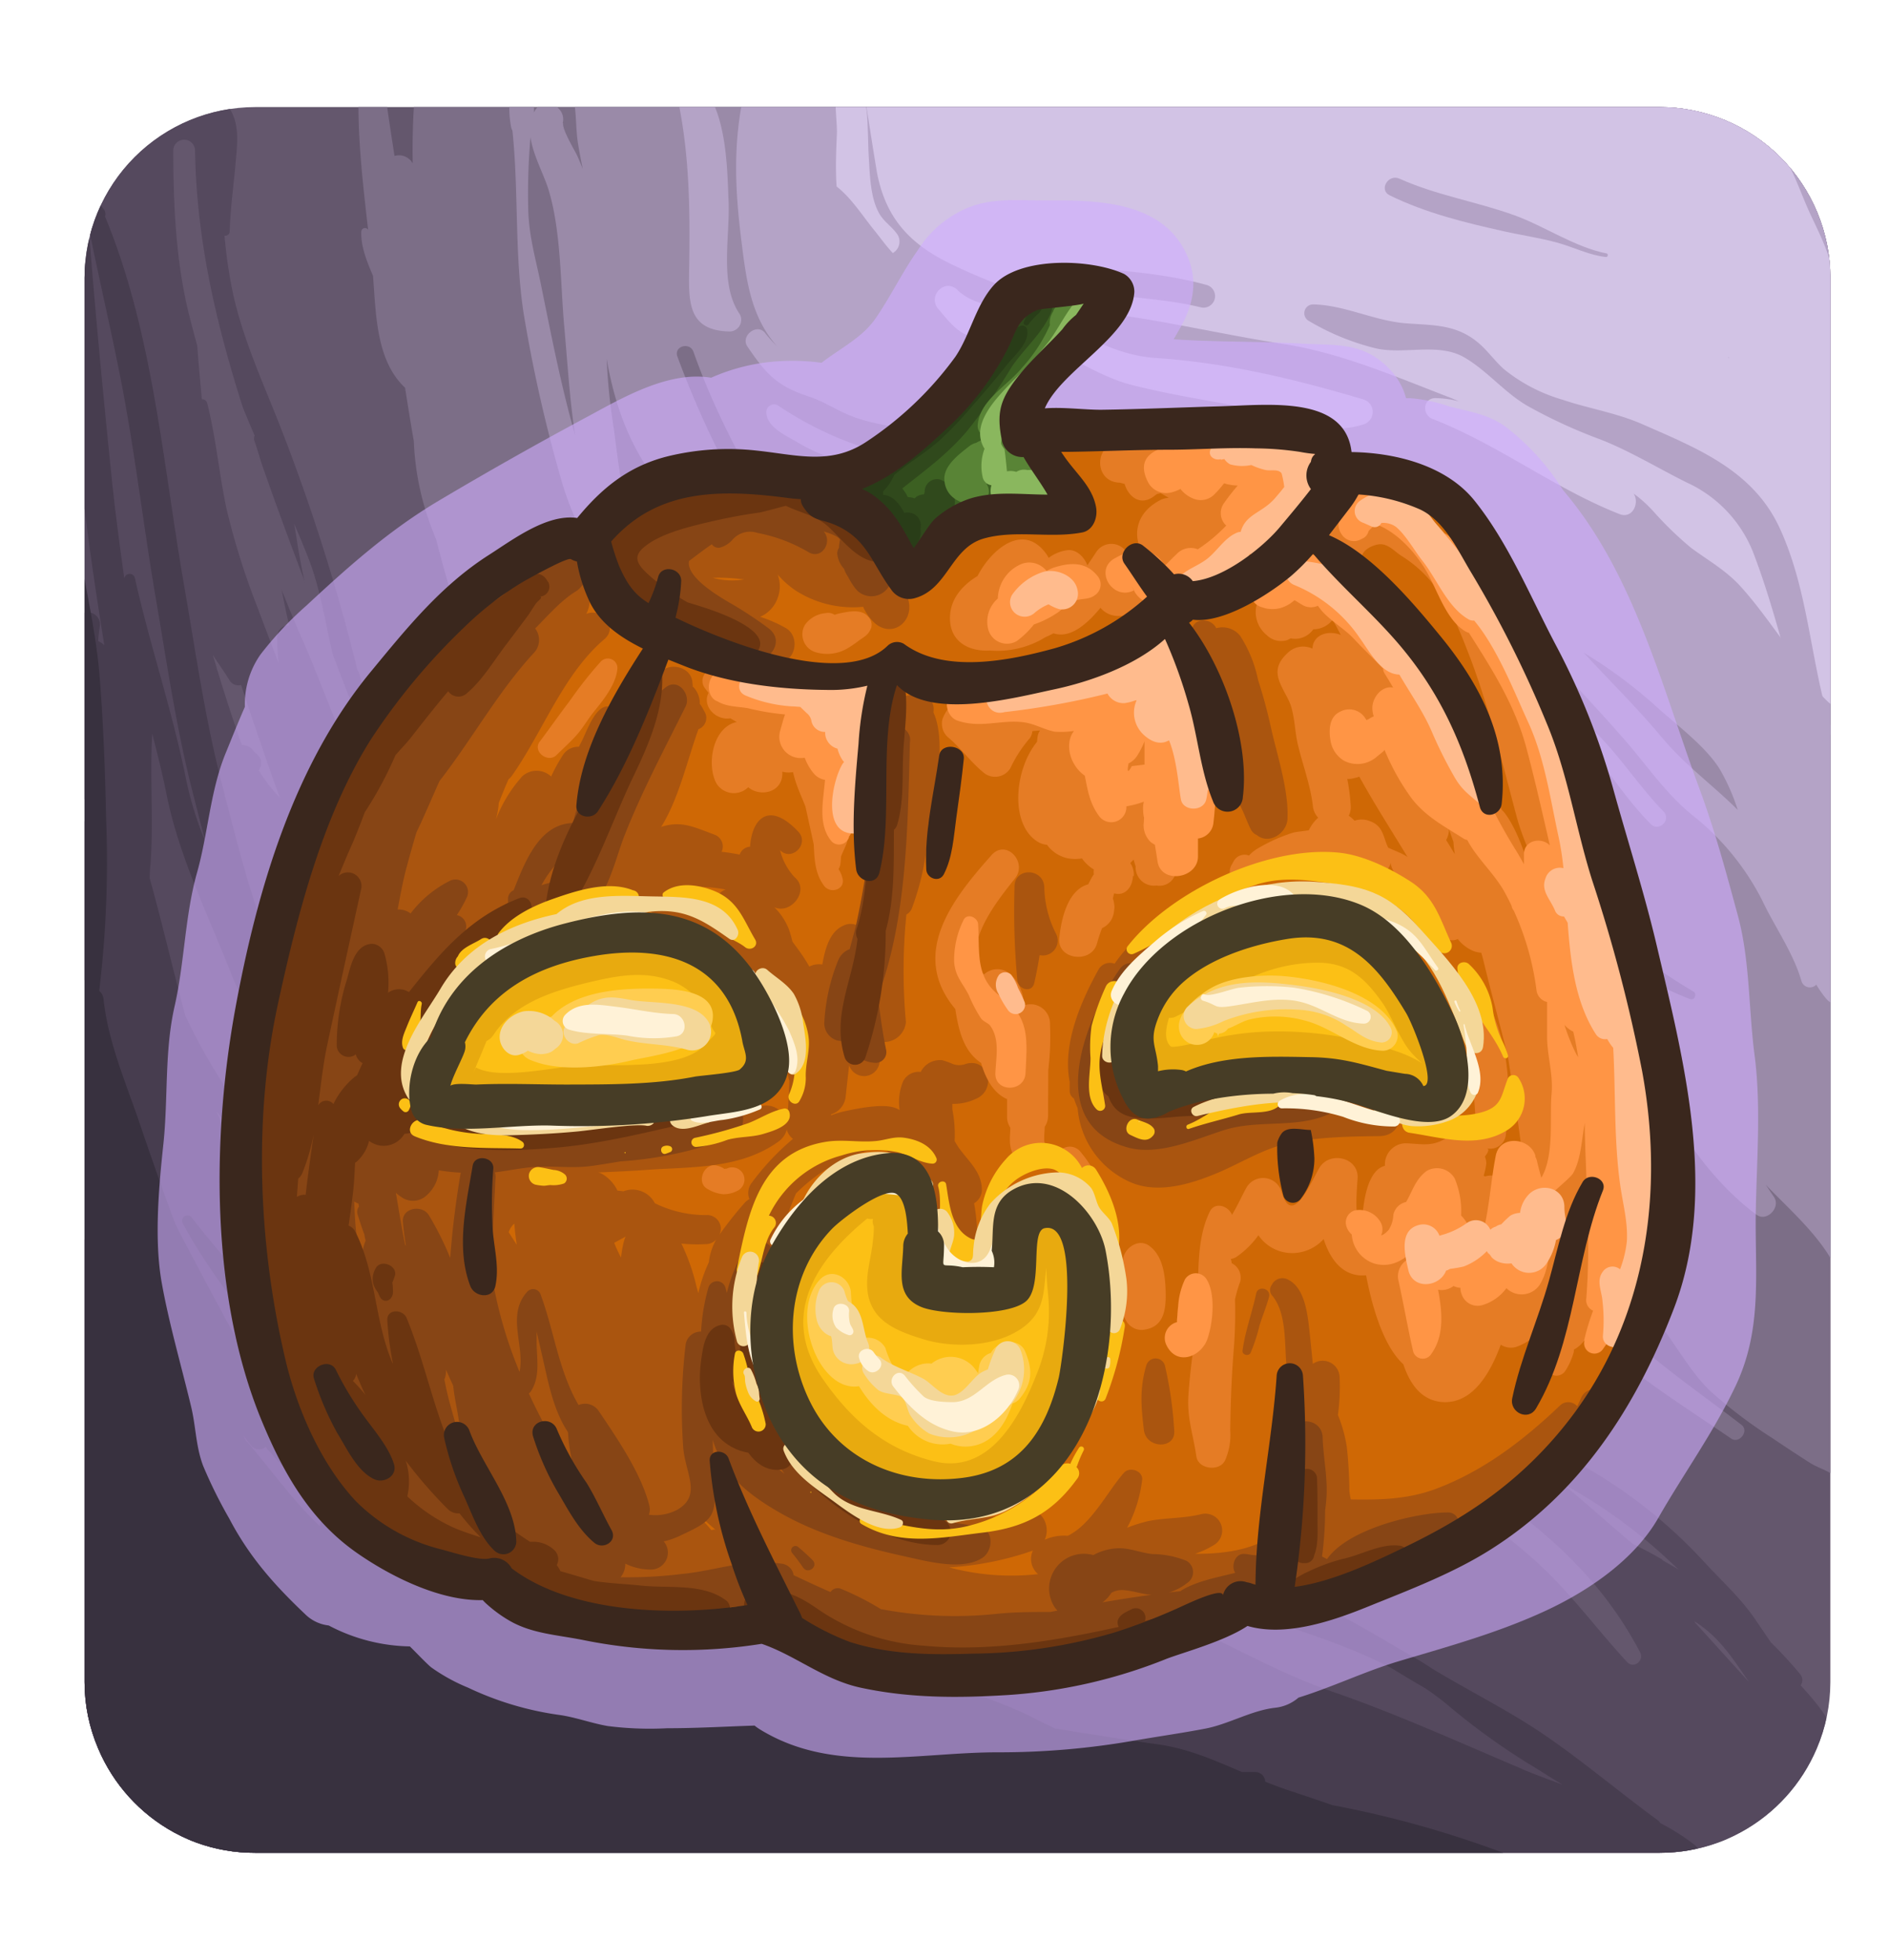 <svg xmlns="http://www.w3.org/2000/svg" xmlns:xlink="http://www.w3.org/1999/xlink" viewBox="0 0 277 287.47"><defs><style>.cls-1{fill:none;}.cls-2{clip-path:url(#clip-path);}.cls-3{fill:#64576d;}.cls-4{fill:#55495e;}.cls-5{fill:#473d4f;}.cls-6{fill:#38313f;}.cls-7{fill:#7c6e87;}.cls-8{fill:#9a8aa8;}.cls-9{fill:#b4a3c6;}.cls-10{fill:#d2c3e5;}.cls-11{fill:#d1aeff;opacity:0.6;}.cls-12{fill:#3c6022;}.cls-13{fill:#fcc015;}.cls-14{fill:#cf6805;}.cls-15{fill:#aa550f;}.cls-16{fill:#30491c;}.cls-17{fill:#293d18;}.cls-18{fill:#598436;}.cls-19{fill:#8ab75e;}.cls-20{fill:#874515;}.cls-21{fill:#6b3510;}.cls-22{fill:#e57c25;}.cls-23{fill:#ff9545;}.cls-24{fill:#ffbb8d;}.cls-25{fill:#e8aa0f;}.cls-26{fill:#ffcd50;}.cls-27{fill:#f4d798;}.cls-28{fill:#fff2d7;}.cls-29{fill:#3a271d;}.cls-30{fill:#473d26;}</style><clipPath id="clip-path" transform="translate(12.4 15.7)"><path class="cls-1" d="M231,0H25A25.07,25.07,0,0,0,0,25H0V231H0a24.77,24.77,0,0,0,2,9.71A25.18,25.18,0,0,0,13.11,253c.71.39,1.44.74,2.18,1.06.38.16.75.31,1.14.45A24.84,24.84,0,0,0,25,256H231a24.84,24.84,0,0,0,8.57-1.52c.39-.14.76-.29,1.14-.45.74-.32,1.47-.67,2.18-1.06A25.18,25.18,0,0,0,254,240.71a24.77,24.77,0,0,0,2-9.71h0V25h0A25.07,25.07,0,0,0,231,0Z"/></clipPath></defs><g id="Layer_2" data-name="Layer 2"><g id="icon"><g class="cls-2"><path class="cls-3" d="M234.62-4.5H21.38A26,26,0,0,0-4.5,21.38V234.62a25.7,25.7,0,0,0,2,10A26.34,26.34,0,0,0,3.1,252.9a25.85,25.85,0,0,0,6,4.46c.73.4,1.49.77,2.26,1.1.39.16.78.32,1.17.46a25.73,25.73,0,0,0,8.88,1.58H234.62a25.73,25.73,0,0,0,8.88-1.58c.39-.14.78-.3,1.17-.46.77-.33,1.53-.7,2.26-1.1a25.85,25.85,0,0,0,6-4.46,26.34,26.34,0,0,0,5.56-8.23,25.7,25.7,0,0,0,2-10V21.38A26,26,0,0,0,234.62-4.5Z" transform="translate(12.4 15.7)"/><path class="cls-4" d="M260.54,249.07l0-.85a2.38,2.38,0,0,0-1.46-2.11c-1.16-2.22-1.61-5.25-2.43-7.43-1.1-2.93-3-5-5-7.24a1.34,1.34,0,0,0-.07-1.63,62.84,62.84,0,0,0-4.31-4.68l-2.31-3.4c-2.1-3.08-4.76-5.46-7.28-8.19A72.88,72.88,0,0,0,217.45,198a194.92,194.92,0,0,0-19.2-8.33c-.56-.4-1.11-.81-1.68-1.19-3.2-2.18-6.8-3.47-10.19-5.3a57.45,57.45,0,0,0-10.28-4.38,76.92,76.92,0,0,0-11.92-2.73,172.1,172.1,0,0,0-22.83-7.7c-4.58-1.29-9.1-2.76-13.72-3.92-4.95-1.24-10-1.79-14.94-3.1-4.38-1.17-8.53-2.42-12.78-4-4.48-1.66-9.16-2.08-13.48-4.27a98.07,98.07,0,0,1-19.19-13c-4.8-4.53-9.18-9.63-13.59-14.45h0A116.79,116.79,0,0,1,44.3,110c-1.15-2.28-2.36-4.59-3.55-6.94A157.58,157.58,0,0,1,34.89,81.7c-1.18-6-2.77-11.87-3.72-17.94-.13-.88-.28-1.77-.44-2.66.77,1.76,1.51,3.54,2.2,5.34,2,5.25,2.59,11,4.15,16.45a1.74,1.74,0,0,0-.2,1.31c1.85,8.72,5.49,16.73,9.84,24.47,3.81,6.77,8.56,13.83,14.82,18.51,1,.74,2-.63,1.53-1.52-3.25-6.85-8.81-12.62-12.6-19.17-4.25-7.34-8.16-14.95-10.14-23.25a1.58,1.58,0,0,0-.32-.69A285.14,285.14,0,0,0,28.7,46.85c-2.58-6.58-5.7-13.3-7.09-20.27a72.41,72.41,0,0,1-1.09-7.72.64.64,0,0,0,.76-.64c.14-4.18.8-8.24,1.06-12.39.16-2.46-.09-4.5-1.64-6.45a1.56,1.56,0,0,0-2.59.69c-.08.32-.15.64-.22,1-.08-.45-.17-.9-.24-1.34.24-3,.58-6.44-1.17-8.59a1.29,1.29,0,0,0-2.17.9c.11,1.66.25,3.37.43,5.11a3.3,3.3,0,0,0-1.6.11C10.55-2,8.88,1.51,8.05,3.93a6,6,0,0,0-3.73,3.7c-1.05,2.8-2.49,5.11-3,8.12-.4,2.32-.71,4.68-1,7A5.81,5.81,0,0,0-1.9,27.22C-2,29.89-3.11,32.3-3.69,34.86A81,81,0,0,0-5.41,45,58.65,58.65,0,0,0-5.14,55.7a93,93,0,0,1-.21,12.49c-.33,7.11-.49,14.18-.5,21.3,0,8.06-1.14,15.86-2.1,23.84-1.88,15.73-1.71,31.43-2.71,47.21s-1.72,31.29-1.73,47.06c0,15.2-.24,30.55,4.71,45.11,4.82,14.16,20.33,13,32.87,13,7.72,0,15.44,0,23.16,0,7.91,0,15.73,1.09,23.61,1.68,6.84.52,13.77,1.19,20.56,2.16,7.81,1.11,15.73,1.19,23.59,1.76,15,1.09,30-.13,45.06-.24,16.17-.13,32.4.61,48.56.13,7.76-.24,15.58-1.12,23.31-1.82,5.87-.53,14,.19,19.26-2.94,5.5-3.3,6.21-9.17,4.77-15A2.59,2.59,0,0,0,260.54,249.07ZM17.2,42.85c-.71-7.55-1.3-15.09-1.35-22.7a1.09,1.09,0,0,0,1-.23,95,95,0,0,0,6.93,25.52c.38.92.77,1.83,1.16,2.74a1.08,1.08,0,0,0,0,.87c1.75,4.94,2.36,10.42,3,15.6A112.47,112.47,0,0,0,30,76a1.65,1.65,0,0,0-1.74,1.75,35.52,35.52,0,0,0,.21,3.86c-1-2.71-2.07-5.41-3.05-8.09A107.46,107.46,0,0,1,20.8,58.84C19.73,53.75,19.27,48.52,18,43.48A.76.76,0,0,0,17.2,42.85ZM25.36,95l-.9-.93a1.86,1.86,0,0,0-1.4-.51c-1.52-4.35-2.95-8.76-4.24-13.2.72,1.16,1.52,2.21,2.43,3.69a1.52,1.52,0,0,0,1.71.7q.87,2.69,1.78,5.36c1.3,3.79,2.54,7.52,3.92,11.19a22.31,22.31,0,0,1-3.13-4.06A1.62,1.62,0,0,0,25.36,95Zm24.29,49.15a2,2,0,0,0-.78.22c-8.62-11-15-22.94-20.25-35.92,2.37,3.57,4.55,7.21,6.86,10.9,5.1,8.16,9.49,16.78,14.87,24.77C50.11,144.08,49.88,144.09,49.65,144.11Zm38.2,19.74c-5.13-1-10-3.26-14.78-5.32l-.94-.43a3.71,3.71,0,0,0,0-2.16c-.92-3-5.78-5.67-8.24-7.19a37.76,37.76,0,0,0-4.44-2.35c-3.44-4.09-6.32-8.65-9.4-13.06-.94-1.34-1.84-2.72-2.73-4.11a2.29,2.29,0,0,0,1.23-.8c1.54,1.81,3.12,3.59,4.71,5.37.28.37.55.75.83,1.13a40.93,40.93,0,0,0,5.86,6.21L61,142.28a76.16,76.16,0,0,0,9.76,8.44c3.72,2.87,7.09,6.18,11,8.82a69.23,69.23,0,0,0,8.19,4.72ZM140,173.9c-1.68-.09-3.31-.07-4.92-.08-5.05-1.44-10.12-2.85-15.2-4.35-4.38-1.29-8.64-2.78-12.82-4.44-4.65-2.38-9.25-4.85-13.89-7.3,8.9,2,17.12,6.49,26.13,8.47a277.47,277.47,0,0,1,29.53,8.4l.38.14C146.12,174.45,143.06,174.06,140,173.9ZM170.26,186c-4.74-2.19-9.55-4.07-14.4-5.78l2.24,0a46.21,46.21,0,0,1,6.48.47c3.36,1.39,6.74,2.78,10.16,4.07,5.91,2.22,11.87,4.34,17.8,6.55l1.08.64c3.68,2.33,6.85,5.15,10.71,7.24,2.18,1.18,4.28,2.29,6.31,3.53C197.14,197.27,183.47,192.14,170.26,186Zm61.1,27c-1.41-.83-2.85-1.59-4.3-2.28-3.52-2.91-6.85-6-10.47-8.94a77,77,0,0,1,13.48,9.32c1.22,1.07,2.46,2.2,3.69,3.38C233,214,232.16,213.54,231.36,213.07Zm4.79,9.16-.14-.15c3.82,2.41,5.64,5.48,8.07,8.95C241.46,228.09,238.83,225.16,236.15,222.23Z" transform="translate(12.4 15.7)"/><path class="cls-4" d="M86.52,150.5c-1.14-.64-1.38-1.77-2.27-2.67-.58-.59-1.37-.91-2-1.45s-1.27-1.26-2-1.83c-.94-.75-2.28.53-1.35,1.34s1.44,1.53,2.24,2.21a9.12,9.12,0,0,1,2,1.85c.74,1.13,1.58,2.45,3.14,2.07A.84.84,0,0,0,86.52,150.5Z" transform="translate(12.4 15.7)"/><path class="cls-3" d="M44.49,101.48c-5.72-15.39-11.91-30.56-17.4-46-5.71-16.07-10.65-32-10.89-49.22a1.6,1.6,0,0,0-3.19,0c0,7.94.37,16.36,2.29,24.09,2.1,8.45,5,17,7.93,25.21,2.7,7.54,5.47,15.17,8.7,22.5,3.47,7.88,6.28,16.87,10.89,24.16C43.34,103,44.86,102.49,44.49,101.48Z" transform="translate(12.4 15.7)"/><path class="cls-3" d="M80.62,146.92c-6.6-9.35-14.83-17.23-23.09-25.12-.56-.53-1.39.3-.85.84,8,8.06,14.85,17.1,23,25C80.15,148.1,81,147.49,80.62,146.92Z" transform="translate(12.4 15.7)"/><path class="cls-3" d="M228.12,226.63c-5.9-11.28-14.91-19-25.57-25.76-12.23-7.75-25.71-14.68-39.73-18.52-6.69-1.84-13.17-3.67-20.12-4.27a87,87,0,0,1-20.95-4.79,162.62,162.62,0,0,1-22.2-9.14c-6.35-3.28-12.21-8-18-12.24-.85-.62-2,.8-1.14,1.47a176.83,176.83,0,0,0,15.5,11.8c5.73,3.69,12.45,6.31,18.75,8.9s12.73,5.23,19.39,6.28c6.93,1.1,13.94,1.46,20.74,3.33a154.23,154.23,0,0,1,41,17.39c6.33,3.94,12.58,7.92,18,13.07,4.59,4.37,8.15,9.28,12.43,13.9C227.21,229.06,228.71,227.78,228.12,226.63Z" transform="translate(12.4 15.7)"/><path class="cls-5" d="M236,254.76a32.07,32.07,0,0,0-4.94-3.12,1.32,1.32,0,0,0-.37-.42c-5.47-4-10.67-8.41-16.28-12.28-5.34-3.69-11.19-6.56-16.74-9.91-1.32-.89-2.67-1.7-4.06-2.45-9.86-5.94-20.28-11.44-31.17-15-3.43-1.12-7-1.93-10.53-2.73-7.85-4.35-16-8.33-24-12.29-8.89-4.41-18.45-6.83-28-9.53-10.8-3.07-21.91-4-32.33-8.38-2.77-1.17-5.52-2.37-8.19-3.73,1.25.07,2.15-1.67.81-2.29-8.88-4.12-15.1-13.17-21-20.69-3.43-4.37-5.16-9.54-7.91-14.31a103.19,103.19,0,0,1-6.1-11.93,1.46,1.46,0,0,0,1.41-1.48c-.23-3.85-1.65-7.34-2.72-11-1.36-4.67-2.57-9.42-3.78-14.13-2.47-9.57-3.85-19.48-5.55-29.21C11.46,52.06,10,32.89,3,16.05A1.14,1.14,0,0,0,2.83,15l-.71-.87a1.05,1.05,0,0,0-1.77.24C.21,12.48.06,10.61-.07,8.72a1.33,1.33,0,0,0-2.65,0c-.77,23.49,1.85,47,5.62,70.19A3.13,3.13,0,0,0,2,78.32a19.27,19.27,0,0,1,.23-2.16c.34-2.06-2.72-3-3.19-.88a24.85,24.85,0,0,0-.45,7.56c-.42,6.57.7,13.65,1.66,20.37-2.34,13.52.09,27.38,1.69,41-.08.66-.16,1.31-.25,2-.91,7-1.13,14.14-1.81,21.22-1.3,13.44-2.21,26.57-2.22,40.09,0,13.86,1.41,27.45,3.07,41.19.5,4,1.43,8.68,4.91,11.31,3.26,2.47,8.49,1.14,12.27.71,6-.68,11.88-3,18-3.82a96.32,96.32,0,0,1,22.32.07c12.67,1.36,25.67.74,38.4.68,14.4-.07,28.72.33,43.1,1.33,16.23,1.13,32.39,2.11,48.67,2.27a231.76,231.76,0,0,0,25-1,107.42,107.42,0,0,1,10.9-.72c3.59,0,6.94,1.11,10.46.19C236.66,259.23,237.81,256.18,236,254.76Zm-65-36.68c-1.25-.4-2.49-.8-3.72-1.22-1.41-.49-2.79-1-4.14-1.57A74.33,74.33,0,0,1,171,218.08Zm-33-9.13-6-.87c-6.05-.86-11.25-3.44-16.81-5.76l.8.18C123.55,204.29,130.78,206.7,138.07,209Zm-32.51-14c3.2,1.06,6.73,1.48,9.86,2.65-8.65-2.07-17.6-3.43-25.7-7,1.53.27,3,.56,4.55.89A111.87,111.87,0,0,1,105.56,195Zm-22.67-5.48a1.23,1.23,0,0,0-.12.26h0c-1.24-.28-2.47-.62-3.69-1C80.32,189,81.6,189.26,82.89,189.49ZM5.83,69.13C5.11,64,4.42,58.81,3.9,53.62c-1.23-12-2.37-24-3.31-36.06C2.3,26.13,4.37,34.62,5.93,43.25,7.65,52.8,8.8,62.43,10.44,72s3,19,5.36,28.28c.64,2.47,1.27,5,1.94,7.51a50.55,50.55,0,0,1-2.87-9.28c-2-10-5.29-19.58-7.5-29.49A.79.79,0,0,0,5.83,69.13Zm9,64.28c-1.82-6.65-3.35-13.39-5.19-20l-.09-.32c0-.8.08-1.6.14-2.4.44-6.21-.15-12.56.24-18.78.72,2.8,1.42,5.6,2,8.42,1.85,9.57,6.17,18,9.69,27.08a82.49,82.49,0,0,0,6.92,12.9c2.69,4.41,4.68,9.11,7.91,13.19.73.92,1.47,1.87,2.21,2.82-3.84.54-2.64,5.56-1,7.77.86,1.16,1.78,2.27,2.72,3.34l-2.25-2.3C29.49,156.21,20.39,145.25,14.86,133.41ZM40,172.73c-8.74-6.15-16.07-14.34-20.16-24.3l-.44-1.14A126.78,126.78,0,0,0,37.1,167.46c3.34,3.12,7.2,5.83,10.27,9.18a26,26,0,0,0,3.25,3C46.93,177.46,43.35,175.11,40,172.73Zm57.82,27.52c-10-2.87-19.72-7.58-29.35-11.49a121.23,121.23,0,0,1-12.56-6.06l.08,0c8.59,3.57,17.22,7.52,26.64,8a.47.47,0,0,0,.17,0,1.65,1.65,0,0,0,.23.46c2.68,3.8,7.51,5.14,11.72,6.55a75.34,75.34,0,0,0,8.69,2.23c2.37,1,4.79,1.88,7.19,2.86,2.77,1.12,5.51,2.6,8.28,4C111.93,204.39,104.92,202.3,97.79,200.25Zm113,43.46c-9.15-3.87-18.4-8.08-27.8-11.33-9.17-3.16-17.44-8.36-26.45-11.95s-18.24-6.49-27.3-9.88c6.1,1.22,12.39,1.5,18.48,2.62.53.09,1,.21,1.56.33a59.8,59.8,0,0,0,5.88,1.69c3.31,1.15,6.51,2.51,9.94,3.79,8.75,3.27,18.12,5.57,26.43,9.89l2.87,1.73,2.26,1.33c1.05.71,2.07,1.46,3.06,2.28A99.07,99.07,0,0,0,211.86,243c1.54.92,3.17,2,4.86,3C214.66,245.23,212.65,244.5,210.77,243.71Z" transform="translate(12.4 15.7)"/><path class="cls-6" d="M213.5,258.18A150.57,150.57,0,0,0,182.94,249c-2.24-.79-4.51-1.54-6.81-2.31-1-.34-2-.72-3-1.12a1.47,1.47,0,0,0-1.52-1.42l-1.9,0c-4-1.72-7.93-3.45-12.29-4.05-5-.7-10.07-1.54-15.13-2.33-1.4-.7-2.76-1.35-4-2a85.79,85.79,0,0,0-11.36-4.25c-2.72-2.46-5.43-4.93-8.28-7.19a62.52,62.52,0,0,0-16.18-9.12C95,212.4,87.69,209.62,79.87,208c-8.71-1.84-16.39-3.22-24.22-7.69a1.09,1.09,0,0,0-1.1,1.88c6.81,4.51,13.08,6.1,21,7.75a150.53,150.53,0,0,1,22.61,6.71,71.79,71.79,0,0,1,20.92,11.79l.83.7q-1.41-.54-2.79-1.17c-6.53-3-13.36-5.16-19.9-8-6-2.66-11.75-6.2-17.93-8.48-1-.37-1.44,1.23-.45,1.6,6.36,2.38,12.05,6.31,18.24,9,6.48,2.88,13.23,5.13,19.7,8.09,2.46,1.12,5,2.1,7.5,3.07q-8.75-2.76-17.46-5.58a271.4,271.4,0,0,1-36.67-14.82,125.15,125.15,0,0,1-30-20.38c-4.86-4.55-8.53-9.46-12.43-14.81-3.73-5.12-8.13-9.78-12-14.82a.79.79,0,0,0-1.35.8c3.2,6,7.13,10.87,11,16.34a94.55,94.55,0,0,0,11.09,13.62A117.8,117.8,0,0,0,67.1,215.19c4.32,2.06,8.63,4.06,13,6-.4-.09-.79-.17-1.18-.27a72.07,72.07,0,0,1-19.52-8.06c-5.45-3.12-10.94-6.15-16.4-9.27l-.13-.15a1.53,1.53,0,0,0-1.58-.83c-.69-.4-1.39-.79-2.08-1.2a41.49,41.49,0,0,1-5.72-4,.74.74,0,0,0,.14-1.11c-1.65-1.67-3.41-3.27-5.19-4.85-1.06-1.66-2.07-3.36-3-5.08-3.84-6.88-7.56-13.84-11.23-20.81-.29-.56-.58-1.12-.86-1.69-1.92-5.1-3.71-10.24-5.46-15.4-2-5.8-4.46-11.53-5.11-17.67a1.72,1.72,0,0,0-.62-1.18c.07-.68.14-1.37.22-2.06a158.36,158.36,0,0,0,.79-23c-.16-7.21-.41-14.34-1-21.51C1.6,76.46,0,70-1,63.47c-.16-1.11-1.86-.79-1.89.25C-3,70.19-2.18,76.57-2,83c.2,7.19.27,14.29.11,21.51A184.41,184.41,0,0,1-3,123.36a2.36,2.36,0,0,0-3.77,1.86A44.4,44.4,0,0,0-5,139.57c-.2,2.34-.33,4.68-.34,7-.11,26.14-5.25,52.3-3.95,78.52a36.1,36.1,0,0,0,4.7,16.42,44.59,44.59,0,0,0,8.89,10.94c8.25,7,21,6.56,31.25,7.19,27.17,1.69,54.5,1.57,81.74,1.55,7.49,0,14.89-.49,22.39-.49q12.53,0,25,0c8.59,0,17.13.34,25.71.42,7.27.07,14.41,1.75,21.58,2.6C214.88,264.09,216.16,259.34,213.5,258.18Zm-179-50.09c-4-3.77-7.26-8.42-10.89-12.65l-.36-.66c.41.53.82,1.06,1.25,1.57a1.47,1.47,0,0,0,2.05.13A43.32,43.32,0,0,0,30.89,201c1.25,1.7,2.55,3.37,4,5l.49.54A2.17,2.17,0,0,0,34.48,208.09Z" transform="translate(12.4 15.7)"/><path class="cls-7" d="M264.56,195.21c-1.11-6.76-2.78-13.64-3-20.49-.24-7.63.08-15.21-.44-22.84a348.41,348.41,0,0,1-.68-43.47c.81-14.21.59-28.46.63-42.71q0-10.61,0-21.19c0-6.86,1.2-13.58,1.07-20.41-.11-5.11,1.54-12.61-.91-17.3C259,2.59,254-.51,249.51-1.61c-12.3-3.06-26-.64-38.5-.66-13.74,0-27.37.11-41.08-1-6.05-.51-12.32-1.55-18.33-2.49-6.5-1-13.1-1.6-19.64-2.33-15.17-1.69-30.3-3-45.48-4.69-7.74-.84-15.63-1.24-23.38-1.89a47.67,47.67,0,0,0-9.42-.36c-.94-1-3.13-.87-3.49.77l0,.19A5.4,5.4,0,0,0,48-12.29a2.65,2.65,0,0,0,1.12,4,104.38,104.38,0,0,0-1,16.55,2.3,2.3,0,0,0-2.67-1.09c-.5-3.23-1-6.47-1.42-9.69-.35-2.65-4.06-2.21-3.84.1C40,4.31,40.8,11.2,41.58,18a.54.54,0,0,0-1,.23c-.09,2.22.83,4.44,1.72,6.53.44,5.68.46,12.43,4.7,16.4.41,2.61.82,5.21,1.28,7.8a40.33,40.33,0,0,0,3.24,14.33C53.26,69.91,55,76.45,58.2,82.59,60.6,87.14,64.39,95.38,70.1,97a47.33,47.33,0,0,0,7.47,8.07c5.58,4.8,11.82,8.58,17.93,12.62,12,7.93,24,15.88,38.16,19.39,14.83,3.69,30.6,4.77,45.87,4.82a26.48,26.48,0,0,0,4.63,3.24c7.16,3.92,12.94,8.16,18.08,14.61a221.55,221.55,0,0,0,17.23,19c6.62,6.53,14.37,11.3,22,16.51,1.16.8,2.65-1.09,1.52-2-6.2-4.8-12.66-9.12-18.28-14.63-5.84-5.71-10.51-12.32-16.05-18.23-4.54-4.86-9.24-10-14.65-13.95-2.45-1.79-5.16-3.36-7.72-5a31.8,31.8,0,0,1-7.88-7.38,160.28,160.28,0,0,1,16.27,6.73c1.21.55,2.37,1.08,3.49,1.64,2.52,2.87,5.43,5.58,8.1,8.3,5.51,5.61,11.39,10.69,16.34,16.84,2.94,3.65,5.7,7.42,8.55,11.14,2.34,3.06,4.37,6.78,7.15,9.49a70,70,0,0,0,9.22,7c1.8,1.22,3.66,2.44,5.49,3.61,1.34.84,3,1.18,4.08,2.37a1.42,1.42,0,0,0,2.37-.62,4.73,4.73,0,0,0-.24-2.77c.11.1.23.18.33.28C261.86,200.32,265,198,264.56,195.21ZM60.35,73q-.9-2.49-1.67-5.06c.58,1.23,1.21,2.44,1.85,3.65q.06.75.15,1.53A1.85,1.85,0,0,0,60.35,73Zm52.47,36.54c1.84.41,3.69.8,5.54,1.11,1,.17,1.9.3,2.85.45a3.06,3.06,0,0,0-.13.43c-.78-.14-1.57-.29-2.35-.46-2.38-.53-4.78-1-7.17-1.45C112,109.56,112.4,109.54,112.82,109.5Zm-23.38-2.36a52.83,52.83,0,0,0,8.87,3.56c7.44,2.09,14.93,3.69,22.44,5.43-3.3-.22-6.62-.62-9.85-1C103,114,95.78,111.87,89.44,107.14Zm47.26,26c-12.08-3.19-22.52-9.27-32.83-16,6.68,1.73,14.23,2.1,21,2.12,6,0,11,.29,16.57,2.61,3.49,1.45,7.21,2.41,10.62,4a96.39,96.39,0,0,0,19.34,6.4,76.56,76.56,0,0,0,4.67,6.17A178,178,0,0,1,136.7,133.1Zm15-11.12c2.41.79,4.82,1.63,7.27,2.29,3.78,1,7.84,2.67,10.6,5.56l-.48-.09a41.7,41.7,0,0,1-12.18-5.05C155.2,123.76,153.45,122.85,151.65,122ZM195,136.38a84.89,84.89,0,0,0-13.83-4.66c-1.64-.35-3.29-.6-4.95-.83a23.62,23.62,0,0,0-3.25-4.37c-2.34-2.29-5.63-3.62-8.62-4.83-2.38-1-4.86-1.86-7.38-2.72,2.75.16,5.49.37,8.18.68,1.18.5,2.35,1,3.54,1.45,5.68,2.21,11.25,4.55,16.72,7.21a51.87,51.87,0,0,1,9.95,6.44,1.73,1.73,0,0,0-.37,1C194.94,136,195,136.16,195,136.38Z" transform="translate(12.4 15.7)"/><path class="cls-8" d="M261.58,171.18a21.15,21.15,0,0,0-3.53-7.62,3.85,3.85,0,0,0,.77-.56c2.55-2.41,1-7.68.78-10.64-.76-11,0-21.77,0-32.76s.5-22.23.5-33.36c0-11.5.5-22.95.5-34.47a127.89,127.89,0,0,0-.41-15.29c-.67-5.58-1.74-11.11-2.39-16.69a51.62,51.62,0,0,0-1.22-6.38c-.55-2.23-.49-4.68-1.38-6.83-1.47-3.57-4.6-5-8.09-6.15A106.23,106.23,0,0,0,216-4.27c-12.44-.19-24.89-1.86-37.28-3-11.93-1-24.22-1.4-36.2-1.55-12.45-.15-25.25-.76-37.67,0-2.63.16-5.19.82-7.81,1-3.1.27-6.22-.07-9.33-.1-4.77,0-10.77-.21-15.09,2A2.62,2.62,0,0,0,71.52-2c.64,2.18.47,4.92.81,7.17.21,1.32.47,2.62.72,3.92-.26-.69-.54-1.38-.87-2.08s-2.19-3.77-2-4.65l-.07,0C70.74.1,67.41-1.89,66,.59L65.9.8c0-.31,0-.62,0-.94h0c-.12-2.25-3.68-2.43-3.61,0a14.4,14.4,0,0,0,.22,2.86,2,2,0,0,0,.23.73c.93,8.83.3,17.68,1.6,26.52a213.65,213.65,0,0,0,5.48,24.41,44.61,44.61,0,0,0,10.93,19c5.68,6,12.44,9.24,19.94,12.4a1.26,1.26,0,0,0,1.41-.27,55.8,55.8,0,0,1,7.43,1.72c5.86,2.05,11.77,4,17.73,5.69,2.17.62,5,1.8,7.3,1.35,1.79-.34,2-1.52,3.37-2.28.12-.07.21-.15.31-.22l6.6,1.76a20.59,20.59,0,0,0,3.43,1c.29,0,.59.09.88.12,1.85.45,3.71.87,5.58,1.23,8,1.54,16.4,1.83,24.23,4,15.1,4.15,27.38,13.81,38.15,24.91s15.27,28.14,28.05,37.63c1.52,1.13,3.6-1.07,2.58-2.58l-1.21-1.8c4.15,4.32,9.36,8.69,11.11,14.3A2.05,2.05,0,0,0,261.58,171.18ZM67,26.41c-.79-4-1.85-7.36-1.94-11.45A95.42,95.42,0,0,1,65.39,4.4C65.75,7,67.27,9.72,68,12c1.91,6.16,1.76,13.89,2.35,20.29.48,5.35.78,10.59,1.59,15.85C69.9,41,68.46,33.57,67,26.41Zm47.47,56.23c-.85-.28-1.7-.56-2.55-.86-4.47-1.61-10.57-1.43-14.41-4.22-3.4-2.48-6.24-6.3-8.77-9.61-1.91-2.5-6.19-.23-4.35,2.54l1.72,2.58c-.9-.78-1.79-1.6-2.64-2.48A39.68,39.68,0,0,1,77.22,62a8.16,8.16,0,0,0,1,.28c1.08.25,2.51-.78,2-2-1.78-4.28-2.1-10-2.83-14.56a88,88,0,0,1-.83-8.79c1.29,7.3,3.6,13.64,8.78,19.78A26.4,26.4,0,0,0,93.94,63c-1.85.67-3,3.28-1.2,4.74a179.88,179.88,0,0,0,19,12.89L115,82.54Zm20.76,1.12c-2.49-.52-5-1.05-7.59-1.5l-.79-.36-.22-.11a1.85,1.85,0,0,0-.69-1.07,103.53,103.53,0,0,0-9.13-6.17c1.51.63,3,1.28,4.49,2,4.78,2.26,9.3,4.92,14.16,7,.52.23,1,.44,1.57.65C136.48,84.05,135.88,83.89,135.27,83.76Zm15.37,5c-1.56-.34-3.12-.7-4.68-1.07-1.88-.66-3.72-1.47-5.58-2.23a100.29,100.29,0,0,0,15,3.37A39.9,39.9,0,0,1,150.64,88.72ZM184.87,94c-4-1-8-1.63-12.09-2.38-1.17-.21-2.32-.48-3.46-.77,3.26.35,6.53.65,9.75,1.16a31.08,31.08,0,0,1,8.59,2.79C186.73,94.46,185.8,94.19,184.87,94Z" transform="translate(12.4 15.7)"/><path class="cls-8" d="M225.71,152.87q-8-11.79-16.31-23.32c-3.87-5.33-8.59-10.53-14.73-13.26-7.62-3.38-16-5.57-24-8-4.51-1.36-9.11-2.46-13.6-3.88s-8.53-3.53-13.05-4.64c-1.86-.46-2.65,2.41-.79,2.87,4,1,7.57,2.73,11.4,4.08s8,2.21,12,3.44c7.75,2.4,15.83,4,23.45,6.71,17.81,6.32,21.92,24.73,34.51,36.83C225.16,154.25,226.17,153.55,225.71,152.87Z" transform="translate(12.4 15.7)"/><path class="cls-7" d="M106.46,68.22c-6.71-10-13.15-20.93-17.17-32.33-.52-1.48-2.88-.85-2.37.66a140.06,140.06,0,0,0,8,17.78c2.56,5.09,5.76,11.23,10,15.1C105.7,70.15,107.13,69.2,106.46,68.22Z" transform="translate(12.4 15.7)"/><path class="cls-7" d="M235.91,129.7c-7.23-4.29-13.81-9.67-20.52-14.71-6.5-4.88-11.78-10.88-19.65-13.65-17.05-6-36.28-6.9-54.14-8.84-1.57-.17-1.52,2.24,0,2.44,9.29,1.2,18.55,2.53,27.86,3.65,8.8,1,18.09,2.21,26.42,5.35a37.9,37.9,0,0,1,11.68,7.66c3.3,3,6.83,5.48,10.27,8.29,5.28,4.32,11.19,8.47,17.61,10.92C236.1,131.06,236.49,130,235.91,129.7Z" transform="translate(12.4 15.7)"/><path class="cls-9" d="M259.43,120.64a76.46,76.46,0,0,1-1.85-15.73c-.15-9.64-.77-19.81.34-29.37,1.18-10.25-.14-21-.32-31.25-.16-8.6.48-17.68-1.57-26.1C254.3,11,250.23,4.36,243.05,2c-9-3-19.77-3.68-29.22-3.71-19.84,0-39.29-.5-58.92-3.68-5.36-.86-10.56-.47-15.94-.86s-10.76-1.34-16.22-1.53c-5.08-.17-10,.86-15.1.34-4.22-.43-7.64-1.73-11.16,1.1-1.65,1.33-1.1,3.19.23,4.21-1.62,7.28-1.37,14-.42,21.59.72,5.8,1.35,11.26,5.27,15.64a20.33,20.33,0,0,1-1.81-2c-1.15-1.45-3.61.45-2.57,2,2.72,4,4.3,5.81,9,7.34,2,.65,3.8,1.82,5.75,2.66,2.87,1.23,5.71,1.55,8.75,2.19,8.06,1.68,16.06,4.3,24.27,5a58.78,58.78,0,0,1,7.28,3.38c9.16,5.06,17.23,13.74,27.38,16.7a1.69,1.69,0,0,0,1.63-2.8c-4-3.69-8.7-6.62-13.15-9.69-.51-.36-1-.72-1.56-1.07a47.24,47.24,0,0,0,12.68,2.91c5.87.61,9.66,2.31,14.55,5.45,3.51,2.25,7.52,3.32,11.22,5.32,4.16,2.26,7.55,5.62,10.71,9.12,3.42,3.8,6.95,7.5,10.3,11.37s5.89,7.7,9.77,10.86a37.52,37.52,0,0,1,10.25,12.52c1.84,3.89,4.51,7.59,5.73,11.75a1.29,1.29,0,0,0,2.19.58,16,16,0,0,0,1.45,2.06c1.45,1.74,4.44.72,5-1.32C261.23,126.19,260.15,123.72,259.43,120.64ZM166,55.22a1.5,1.5,0,0,0-1.82,2,89.08,89.08,0,0,0-9.79-5.77,1.39,1.39,0,0,0-.52-2c-4.63-2.6-8.53-2.66-13.6-3.67l-.36-.07c1.35.08,2.68.18,4,.31,12.83,1.24,25.59,4.59,36.93,10.68C175.88,56.28,171,56.33,166,55.22Zm65.24,37.17c-3.58-4.33-7.62-8.25-11.42-12.39a69.83,69.83,0,0,1,10.76,8c3,2.72,7,5.64,9.15,9a29.75,29.75,0,0,1,2.69,6.07C238.75,99.4,234.65,96.49,231.26,92.39Z" transform="translate(12.4 15.7)"/><path class="cls-9" d="M96.07,30.36c-3-4.37-1.43-11.16-1.63-16.44s-.32-12.31-3.5-16.67A2.17,2.17,0,0,0,87-1.09c1.68,7.93,1.79,15.94,1.67,24-.07,5.3-.5,9.88,5.93,10A1.71,1.71,0,0,0,96.07,30.36Z" transform="translate(12.4 15.7)"/><path class="cls-9" d="M231.53,103.29c-3.82-3.9-6.65-8.59-10.7-12.3a1,1,0,0,0-1.45,1.46c3.62,4.08,6.42,8.82,10.3,12.7C230.87,106.35,232.72,104.5,231.53,103.29Z" transform="translate(12.4 15.7)"/><path class="cls-9" d="M209.57,78.92C199,72.35,186,73.21,174,72.78a69,69,0,0,1-18.88-2.89c-6.41-2.09-11.87-5.89-17.9-8.7A1.2,1.2,0,0,0,136,63.25c10.18,7.12,20.13,10.59,32.28,12.75a85.43,85.43,0,0,0,17.92,1.31c7.71-.28,15.51-.8,22.44,3.21A.93.93,0,0,0,209.57,78.92Z" transform="translate(12.4 15.7)"/><path class="cls-9" d="M115.49,50.31a51.3,51.3,0,0,1-13.82-6.56,1.13,1.13,0,0,0-1.69,1c0,2.19,3,3.49,4.67,4.47,3.09,1.87,6.65,2.88,10.06,3.94C116.52,53.7,117.29,50.88,115.49,50.31Z" transform="translate(12.4 15.7)"/><path class="cls-10" d="M260.12,86.33c-.72-1-1.37-2.12-2-3.21a2.79,2.79,0,0,0,1.49-2.51c0-9.84-2.63-19.51-2.93-29.4-.25-8.48.89-17.39-.12-25.79-.44-3.62-2.08-6.67-3.59-9.93-1.57-3.41-2.63-7.16-5.09-10.08-5.06-6-12-6.63-19.06-8.4-17.62-4.42-36.66-4.28-54.73-4.28-9.44,0-18.89-.16-28.32.09s-19.29-.25-28.68.91a3.11,3.11,0,0,0-1.81.88c-1.2-.62-2.46-1-3.66,0-2.31,1.81-1.22,6.81-1.3,9.26-.21,5.59-1.14,18.19,7.27,17.79a1.94,1.94,0,0,0,1.66-2.89c-.8-1.22-1.91-1.83-2.65-3.05-1.35-2.23-1.44-5.64-1.59-8.13-.13-2.17-.11-4.34-.27-6.5-.13-1.7-.68-2.78-.28-2.93a2.76,2.76,0,0,0,.08.27,7.8,7.8,0,0,0,.11,1.5c.5,3.15,1,6.41,1.53,9.57,1.32,7.09,5.15,10.88,11.51,13.82a81.69,81.69,0,0,0,24.08,7.18c8,1.15,16,3,24,4.24,8.49,1.29,16.66,4.88,24.63,7.93l1.19.5a14.41,14.41,0,0,0-3.5-.49c-1.86,0-2,2.46-.41,3.06,9.64,3.75,17.8,10.16,27.38,13.94,1.93.77,3-1.61,2.09-3a18.44,18.44,0,0,1,3,2.72,50.67,50.67,0,0,0,5.43,5.24c2.48,1.83,5,3.23,7.15,5.54,2.33,2.55,4.34,5.42,6.4,8.18,2.85,3.83,4.48,7.82,8.58,10.45C259.15,89.66,261.13,87.79,260.12,86.33Z" transform="translate(12.4 15.7)"/><path class="cls-10" d="M187.61,42.9c-10.06-3-20-5.39-30.46-6.1-6.33-.42-10.59-3.6-16.27-5.85-4.06-1.61-9.83-1.13-12.88-4.13-1.83-1.81-4.46.9-2.8,2.8,1.24,1.42,2.4,3.06,4.19,3.82,2.25.94,4.56,0,6.92.35,6.17.91,11.31,5.5,17.41,7,5.84,1.47,11.56,2.32,17.46,3.44s10.47,4.22,16.43,2.28A1.91,1.91,0,0,0,187.61,42.9Z" transform="translate(12.4 15.7)"/><path class="cls-9" d="M256,90.7c-2.95-9.5-3.18-19.73-7.42-28.94-3.92-8.53-12.15-11.74-20.23-15.29-3.75-1.64-7.77-2.25-11.64-3.56a24.46,24.46,0,0,1-8.63-4.52c-1.46-1.33-2.57-3-4.15-4.18-3.16-2.41-6.49-2.2-10.29-2.51-4.57-.38-9-2.71-13.54-2.76a1.29,1.29,0,0,0-.64,2.38,35.84,35.84,0,0,0,9.92,4.07c4.14.93,9.1-.87,12.89,1.29,3.33,1.9,5.91,5.16,9.3,7.13a75.36,75.36,0,0,0,10.73,4.94c4.32,1.69,8.45,4.22,12.61,6.29A18.93,18.93,0,0,1,244.56,65c1.6,4.09,2.94,8.57,4.14,12.81,1.32,4.66,1.65,9.47,3.51,14C253.14,94,256.78,93.19,256,90.7Z" transform="translate(12.4 15.7)"/><path class="cls-9" d="M164.55,26.09c-6.46-1.79-13.3-2.16-20-2.75-1.6-.14-1.79,2.26-.36,2.71,6.36,2,13,1.75,19.42,3.3A1.69,1.69,0,0,0,164.55,26.09Z" transform="translate(12.4 15.7)"/><path class="cls-9" d="M122.6,23.89c-3-.39-5.1-3.74-6.86-5.9-2.08-2.57-4-5.81-7-7.33A1.24,1.24,0,0,0,107,12.34c1.63,3.64,5.08,6.73,7.73,9.69,2.15,2.4,4.49,4.39,7.83,4.53C124.37,26.63,124.26,24.1,122.6,23.89Z" transform="translate(12.4 15.7)"/><path class="cls-9" d="M223.18,21.46c-4.59-.88-9.1-4-13.5-5.59-5.54-2-11.46-2.93-16.86-5.37-1.64-.74-3.09,1.63-1.43,2.45,5.32,2.6,11.05,4,16.8,5.28,2.57.58,5.18.94,7.72,1.64s4.67,1.84,7.19,2.12C223.4,22,223.47,21.52,223.18,21.46Z" transform="translate(12.4 15.7)"/><path class="cls-9" d="M241.1,36.67a.05.05,0,0,0,0,.1A.05.05,0,1,0,241.1,36.67Z" transform="translate(12.4 15.7)"/><path class="cls-11" d="M244.89,139.05c-.89-6.73-.66-13.85-2.44-20.44-1.7-6.28-3.39-12.56-5.66-18.69-5.44-14.71-9.52-31.49-20-43.76a35.27,35.27,0,0,0-8.38-9.26c-2.63-1.9-5.26-2.2-8.28-3a23.66,23.66,0,0,0-5.74-1.21l-.61,0a9.61,9.61,0,0,0-2.48-4.32c-3.75-3.94-7.81-3.4-12.74-3.68-6.18-.35-12.59-.2-18.86-.64.27-.45.53-.92.8-1.38,2-3.41,2.86-7,1.23-10.78-3.56-8.33-13.66-8.24-21.23-8.2-4.17,0-7.81-.42-11.63,1.36A15.89,15.89,0,0,0,122.18,21c-2.29,3.22-4,6.85-6.25,10.08-1.94,2.77-5.16,4.32-7.84,6.41H108a31.7,31.7,0,0,0-6.46-.2,28.64,28.64,0,0,0-9.66,2.4c-6.06-1-12.57,2.69-17.81,5.54-7.47,4-14.84,8.16-22.14,12.5s-13.28,9.69-19.43,15.4a51.24,51.24,0,0,0-6.69,7.13,12.66,12.66,0,0,0-2.3,7.69c-1,2.27-1.9,4.55-2.83,6.82-2.26,5.53-2.56,11.72-4.18,17.47-1.79,6.32-1.83,13.15-3.28,19.54-1.53,6.7-.94,13.44-1.66,20.27-.68,6.38-1.37,14-.25,20.33,1.07,6,2.88,12.2,4.31,18.17.71,2.92.68,5.83,1.77,8.71a69.39,69.39,0,0,0,3.83,7.73c2.95,5.62,6.59,9.71,11.11,14a5.84,5.84,0,0,0,3.47,1.67,26.44,26.44,0,0,0,11.9,3.07c.65.62,2.56,2.64,3.17,3.1a26.76,26.76,0,0,0,5.37,2.95,45.8,45.8,0,0,0,13.38,4c2.42.34,4.71,1.22,7.11,1.63a49,49,0,0,0,8.73.32c4.28,0,8.53-.25,12.79-.39a7.1,7.1,0,0,0,.8.57c10.8,6.63,23.17,3.32,35,3.35a114.66,114.66,0,0,0,20-1.74c3.44-.6,6.9-1.08,10.32-1.74s6.75-2.66,10.18-3.05a6.24,6.24,0,0,0,3.46-1.49c5-1.55,9.84-3.89,14.71-5.34,7.36-2.19,14.72-4.21,21.73-7.49,6.14-2.88,12.82-7.4,16.32-13.52,3.72-6.51,8.13-12.56,11.37-19.43,3.71-7.88,2.91-15.51,2.91-24C245.1,155.45,245.93,147,244.89,139.05Z" transform="translate(12.4 15.7)"/><path class="cls-12" d="M120.17,65.29c4.47,3.12,5.45-2.86,8.6-4.46s7.06-1.22,10.36-1.34c.88,0,2.56.14,3.34-.32,2.53-1.5.78-3.72,0-5.18-1-1.85-2.15-3.66-3.23-5.49-.74-.06-1.48-.12-2.22-.15.34-.7.71-1.39,1.09-2.09a.73.73,0,0,1,.23-.41A79.23,79.23,0,0,1,142.65,39c2.21-3.16,6.36-8.39,5.17-12.52a3.11,3.11,0,0,0-3.72-2.11c-7.36,1.46-8,5.28-11.48,11.34a73.87,73.87,0,0,1-8.25,11.65c-3.6,4.15-8.18,5.69-13.23,7.28h0C112.84,59.08,116.3,62.59,120.17,65.29Z" transform="translate(12.4 15.7)"/><path class="cls-13" d="M73.52,122.07c-4.91,1-10.37,2-13.3,6.49a.77.77,0,0,1-1.09.21c-2.65,3.42-4.46,7.42-6.45,11.24-.84,1.64-2.75,4.76-.88,6.4,1.26,1.11,4.79.63,6.37.57,10.42-.39,20.64-.35,31-1.71,1.82-.24,4.43-.27,6.18-.92,3.27-1.22,3-3.78,2.42-6.62-.94-4.59-2.82-9.23-6.35-12.43C86.6,120.91,79.57,120.86,73.52,122.07Z" transform="translate(12.4 15.7)"/><path class="cls-13" d="M136.72,163.15c0,2.84.63,9.51-2.49,10.95-2.44,1.13-7.88,1-10.28,0-3.41-1.33-2.89-6-2.85-9s1.35-8.82-3.61-8.05c-2.42.37-4.67,1.93-6.71,3.19a.67.67,0,0,1-.5.09,35.13,35.13,0,0,1-3.5,3.39,15.35,15.35,0,0,0-4.41,7.88,28.43,28.43,0,0,0,2.13,19.62s0,.07,0,.1a.65.65,0,0,1,.44.38c6.86,14.29,30.46,15.77,38.41,1.95,3.27-5.68,4.17-12.68,3.54-19.12a29,29,0,0,0-2.68-10.05C142.83,161.75,137.8,157.78,136.72,163.15Z" transform="translate(12.4 15.7)"/><path class="cls-13" d="M189.57,123.82c-4-3.66-11-4.19-16-3.28-5.32.95-9.68,4.34-14.06,7.26-1.88,1.26-4,2.41-5,4.55-1.13,2.44-1.18,7.17.71,9.26a.76.76,0,0,1,.17.35.62.62,0,0,1,.21.37c.33,1.59,8-.33,9.28-.56a55.66,55.66,0,0,1,11.32-.52c4.92.1,10,.25,14.72,1.77,1.33.43,2.63.95,4,1.41,1.85.63,2.17,1.24,3.49-.15,1.95-2.05-.31-6-1.4-8.08C194.88,132.28,192.86,126.84,189.57,123.82Z" transform="translate(12.4 15.7)"/><path class="cls-14" d="M231.52,145.33c-.21-5.54-.22-11.53-2.27-16.7a.61.61,0,0,1,0-.13c.48-9.08-4.21-17.45-6.69-26-2.7-9.3-6.67-18.15-10.57-27C206.52,63,197.3,53.14,183.43,51.82c-2.89-6.22-14.43-3.5-20.19-3.5-6.24,0-12.43.38-18.65.52a31.79,31.79,0,0,1-3.44-.17,34.87,34.87,0,0,1,4.16,7.59c.47,1.39.49,2.59-.7,3.59C143,61.24,140.15,61,138.16,61c-3.79.15-8.26-.19-10.81,3.1-2.16,2.79-3.48,6-7.22,3.13-4.41-3.37-8.45-7-10.47-12.24a.61.61,0,0,1,.2-.74c-5.4-1.85-11.31-2.67-16-2-5.19.75-13.29,4-16.46,9.09-1.36.21-2.66.53-3.65.76-3.81.9-6.79,2.71-10.08,4.74-2.31,1.41-8.18,4.95-10.77,8.71-4.56,2.21-8.54,10.1-10.48,12.94a81.86,81.86,0,0,0-11.26,24.83c-4,14.45-12.62,35.42-7.36,51-1.12,5.71.39,12.54,1.7,17.93,1.56,6.43,2.89,13.39,6.12,19.22,4.42,8,17.82,16.25,27,12.23,4.35,5.36,10.3,6.13,17.19,7.75s14.61,2.24,21.54.28a34.13,34.13,0,0,0,8.19,6c7.17,3.66,13.68,4.19,21.63,3.37a122.06,122.06,0,0,0,27.66-6.3c2.65-.92,9.87-1.42,13.07-4,7.75.76,17.86-3.58,24.09-6.11s18.52-5.22,20.12-13.19c4.18-3.61,7.25-8.58,10.58-12.95,4.78-6.27,8.43-13.18,9.48-21.09C233.09,160.39,231.79,152.52,231.52,145.33ZM99.76,142.21c-.42,3-3.42,3.57-6,4C88.4,147,83,147.6,77.65,148c-6.1.49-12.2.23-18.3.41-2.6.07-7.1.87-9.09-1.36s.14-6,1.31-8.21c2.29-4.28,4.23-8.7,7.45-12.38a.65.65,0,0,1,.94-.07c2.89-3.31,7-4.41,11.34-5.42,5.49-1.27,11.32-1.87,16.68.34a17.74,17.74,0,0,1,8.9,8.84C98.53,133.55,100.3,138.38,99.76,142.21Zm46.72,48.42c-2.95,7.81-9.3,13.24-17.72,14-9.68.87-20.65-2.81-25.1-12.1a.35.35,0,0,1,0-.11.68.68,0,0,1-.45-.36,30.09,30.09,0,0,1-2.74-18.47,19.52,19.52,0,0,1,3.43-8.91c1.69-2.22,4.32-3.56,5.78-6a.73.73,0,0,1,1.13-.16c4.94-2.88,12.24-5.45,12,3-.08,2.3-.27,4.63-.12,6.93.21,3.31,1.34,4.6,4.74,4.72,1.27,0,4.69.3,5.88-.32,2.53-1.32,1.92-7.52,1.95-9.85a.71.71,0,0,1,.08-.34c.5-2.29,1.94-3.92,4.48-3.67,3.39.33,5.21,3.32,6.4,6.16A35.69,35.69,0,0,1,146.48,190.63Zm53.27-44.33c-2.15,2.25-8-1.5-10.38-2.17-6.26-1.8-13.61-1.58-20.07-1.29-2.57.12-14.38,3.72-15.16-.11,0,0,0,0,0,0-2.47-2.75-2.55-8.21-.83-11.4A11.19,11.19,0,0,1,157,127.6c2.67-1.86,5.37-3.76,8.19-5.4,7.23-4.19,19.38-5.72,25.81,1,3.25,3.37,5.37,8.6,7.5,12.76C199.83,138.44,202.24,143.69,199.75,146.3Z" transform="translate(12.4 15.7)"/><path class="cls-15" d="M189.93,144.86c-8.69-1.09-17.47-2.78-26.29-1.28-2.59.43-8.47,4.08-10.88,3a2.44,2.44,0,0,1-.72-.53,15.68,15.68,0,0,1,.08-6.13c.68-3.36,2.07-5.57,1.42-9.05a1.54,1.54,0,0,0-.43-.83,25.76,25.76,0,0,1,4.41-6.2,49.29,49.29,0,0,0,6.21-3.66c2-1,.52-4.43-1.81-3.24-4.66,2.39-8.17,4.76-10.88,8.68a1.92,1.92,0,0,0-2.38.9c-2.62,4.74-5.28,10.92-4.2,16.44,0,.07,0,.15,0,.22q0,.56,0,1.11a1.32,1.32,0,0,0,.62,1.1c.16.47.33.94.54,1.41A13,13,0,0,0,153,157.49c4.08,2,9.05.51,13-1.14,3.39-1.4,6.58-3.46,10.18-4.32,4.33-1,9.25-1.08,13.68-1.13C193.93,150.86,193.69,145.32,189.93,144.86Zm-27.79,6.62a11.61,11.61,0,0,1-2.82.56,19.94,19.94,0,0,1,7.45-2.48A38.52,38.52,0,0,1,162.14,151.48Z" transform="translate(12.4 15.7)"/><path class="cls-15" d="M174,91.13A73.35,73.35,0,0,0,172.08,84a18.94,18.94,0,0,0-2.63-6.47,3.33,3.33,0,0,0-3.5-1.11c-.82-1.68-3.7-1.55-3.6.68a26.83,26.83,0,0,0,1.06,6.17.82.82,0,0,0-.31,0,1.68,1.68,0,0,0,0-.63,2,2,0,0,0-.29-.69,1.77,1.77,0,0,0-2-.79,2,2,0,0,0-1.47,2.09A1.76,1.76,0,0,0,160.88,85a1.85,1.85,0,0,0,1.18-.28c-.11,3.26.77,11.12,5.52,10.46a1.32,1.32,0,0,0,.3-.09q.39,1,.75,2.07s0,.09.05.13a3.89,3.89,0,0,0-2,1.31,1.75,1.75,0,0,0,1.94,2.81l.07.06a5.36,5.36,0,0,1,.77,1c.63,1.14,1,2.41,1.62,3.56a1.78,1.78,0,0,0,.83.73c1.73,1.44,4.36-.23,4.48-2.33C176.61,100.28,174.93,95.22,174,91.13Z" transform="translate(12.4 15.7)"/><path class="cls-15" d="M142.44,121.2a15.69,15.69,0,0,1-1.71-6.88c-.2-2.77-4.38-2.84-4.36,0a109.59,109.59,0,0,0,.42,13.8c.17,1.28,2.12,1.85,2.47.33s.57-2.74.79-4.09A2.18,2.18,0,0,0,142.44,121.2Z" transform="translate(12.4 15.7)"/><path class="cls-15" d="M219.4,189.39c-.15.38-.33.75-.52,1.12a1.75,1.75,0,0,0-2.55-.08c-5.34,5.08-11.15,9.54-18.07,12.16-4.26,1.61-8.36,1.65-12.58,1.59a11.22,11.22,0,0,1-.21-1.25,63.82,63.82,0,0,0-.38-6.48,20.8,20.8,0,0,0-1.3-4.66,30.72,30.72,0,0,0,.25-5.57,2.49,2.49,0,0,0-3.93-1.92c-.17-1.72-.34-3.44-.53-5.16-.27-2.34-.7-6-3.07-7.18a1.74,1.74,0,0,0-2.34.61,2.75,2.75,0,0,1-.17.29,1.25,1.25,0,0,0,.19,1.47c2.18,2.69,1.72,7.3,2.09,10.49.18,1.51.37,3,.59,4.5a3.33,3.33,0,0,0-.33,1.08c-.71,5.44-.18,10.76-.16,16.21,0,.28,0,.55,0,.82-2.93,3.77-8.19,4.76-13.54,4.72a13.5,13.5,0,0,0,2.83-1.33,2.47,2.47,0,0,0-1.89-4.49c-2.6.65-5.11.51-7.7,1a22.66,22.66,0,0,0-3.2,1,19.86,19.86,0,0,0,2.2-7c.16-1.34-1.79-2-2.64-1.09-2.33,2.59-4.78,7.61-8.27,9.27a6.84,6.84,0,0,0-3.38.58c1-2.1-.58-5.12-3.38-4.21-5.88,1.9-11.43.47-17.13-1.1-2-.54-7.35-1.19-10-2.77a1.27,1.27,0,0,0-.25-.49,20.47,20.47,0,0,1-1.8-2c-.82-1-2.29-.68-3.16,0h0a87,87,0,0,0-6.49-13.4c.1-.15.2-.29.29-.44a2.91,2.91,0,0,0,.1-2.79c.32-1.74.91-3.57,1.1-5.21.4-3.39.59-6.91,1.31-10.27.93-2.7,1.81-5.44,2.94-8.1a24.88,24.88,0,0,1,10.18-6.19c3.85-1.13,3,.53,5.8,2.37a2.28,2.28,0,0,0,2,.24c.36,1.08.71,2.15,1.07,3.16a35.15,35.15,0,0,1,1.32,6.53c-1.53,1.52-2.16,3.29.75,6.09a3,3,0,0,0,5-1.31,25.79,25.79,0,0,0,0-9.45,2.34,2.34,0,0,0,1.14-1.94c0-2.56-1.82-4.09-3.24-6-.28-.37-.5-.77-.75-1.17l0-.18a18.77,18.77,0,0,0-.34-4.47c0-.28,0-.55,0-.82a7.54,7.54,0,0,0,3.42-.72c3.11-1.25,2-6.09-1.42-5.15a2.7,2.7,0,0,1-2,0,11.64,11.64,0,0,0-1.47-.53,3.17,3.17,0,0,0-3,1.42,2.1,2.1,0,0,0-.15.3,2.55,2.55,0,0,0-2.62,1.42,8,8,0,0,0-.49,4.17,3.43,3.43,0,0,0-.93-.4c-1.91-.53-5.38.2-7.2.59a12.58,12.58,0,0,0-1.93.59c0-.05,0-.1,0-.15a3.06,3.06,0,0,0,2.16-2.72c.16-1.49.33-3,.5-4.48a2.29,2.29,0,0,0,4.47-.64c.11-.93.2-1.86.29-2.79a3.21,3.21,0,0,0,3.56-2.9h0a83,83,0,0,1,.07-15.76,1.92,1.92,0,0,0,.77-.83,38.19,38.19,0,0,0,2.45-12.53c1.22-4.46,2.6-12.24.76-16.26a.66.66,0,0,1,0-.14c.26-2.18-1.92-3-3.61-2.39a3.24,3.24,0,0,0-2.31,1.39c-4,5.31-3.24,15.6-3.56,21.78-.2,3.64-.58,7.44-.84,11.25a2.32,2.32,0,0,0-2.92-.64c-2.06.91-2.68,3.56-3.07,5.69a3.09,3.09,0,0,0-1.9.3,26.37,26.37,0,0,0-1.55-2.4l-.93-1.26a17.79,17.79,0,0,0-.53-1.84,9.46,9.46,0,0,0-2.13-3.21c2.46,1.14,5.26-2.51,3-4.37a9.06,9.06,0,0,1-2.16-4c1.72,1.75,4.36-.91,2.69-2.69-4.35-4.62-6.82-1.86-7.08,2.19a1.7,1.7,0,0,0-1.52,1.16c-.87-.17-1.76-.32-2.66-.41a1.83,1.83,0,0,0-1-2.5c-3.11-1.15-4.91-2.11-7.86-1.15,2.59-4.14,3.79-9.67,5.47-14.33a1.76,1.76,0,0,0,.93-2.5l-.47-.85a2.27,2.27,0,0,0-.26-.35,3.52,3.52,0,0,0-.88-2.41s-.11-.09-.16-.14a8.72,8.72,0,0,0-.08-.88c-.37-2.07-3.31-2.67-4.66-1.23-2.09,2.24-2.94,5.63-4.18,8.42-.1.22-.19.45-.28.67a47.2,47.2,0,0,0-2.42,6c-.57,1.53-1.12,3.06-1.62,4.63a1.85,1.85,0,0,0-2-.73,11.19,11.19,0,0,0,.43-2.25,1.53,1.53,0,0,0-.08-.61.47.47,0,0,0,0-.1c.38-1.33.77-2.67,1.19-4,.06-.13.13-.26.18-.39.48-1.07,1-2.15,1.44-3.23.16-.38.34-.75.49-1.14.1-.24.64-1.44.14-.45a1.2,1.2,0,0,0-1-1.79c-1.84-.1-3.13,3.74-3.78,5l-.46.91A2.65,2.65,0,0,0,70.16,95a24.31,24.31,0,0,0-1.74,3.17,3.12,3.12,0,0,0-4.22-.05,20.54,20.54,0,0,0-3.89,6.37,12.6,12.6,0,0,0,.43-2.46c.47-1.16.92-2.32,1.43-3.45a2.79,2.79,0,0,0,.52-.56C67.19,91.63,70.2,83.12,76.26,78c2.06-1.84-.5-4.63-2.68-3.67a5.05,5.05,0,0,0,.48-1.67,1.61,1.61,0,0,0,0-.22l.28-.44c.56-.82,1.12-1.57,1.67-2.29a1.63,1.63,0,0,0,.91-.36,15.1,15.1,0,0,0,5.71,3.9C84,79.45,96.82,81,101.5,81.42c2.75.24,3.53-3.74,1.36-5a19.53,19.53,0,0,0-3.8-1.67A4.66,4.66,0,0,0,101.63,72a4.84,4.84,0,0,0,0-3.46,13,13,0,0,0,2.71,2.4,15.51,15.51,0,0,0,9.83,2.34,7.12,7.12,0,0,0,1.73,2.42c2.43,2.09,5.44,0,5-2.94a9,9,0,0,0-1.73-4,3.26,3.26,0,0,0-.2-.48l-.23-.4a2.36,2.36,0,0,0-.2-.23,10.42,10.42,0,0,0-.54-1.92,6.73,6.73,0,0,0-4.23-3.67,12.49,12.49,0,0,1-3-1.11c-.65-.39-1.14-.77-1.72-1a17.07,17.07,0,0,0-2.68-1.6,6.27,6.27,0,0,0-1.51-.35c.16-.15-.64-.93-1-1.35a3,3,0,0,0-3.69-.44,4.88,4.88,0,0,0-.92-.51c-3-1.17-7.46.24-10.38.61l-1.24.16a10.93,10.93,0,0,0-11.29,3.88,19.25,19.25,0,0,0-2.07,1.74h0c-3.11.81-6.53,4.2-9.08,6.76a25.55,25.55,0,0,0-2.39,1.22h-.18c-5.23,1-10.8,9.81-13.79,13.84-1.28,1.73-2.46,3.47-3.59,5.24-6.36.94-10.85,18.23-13,22.81-4.25,9.14-5.89,18.35-6.16,28.37-.3,11.15-1.94,23.18,1.36,33.88.73,2.35,1.32,4.77,1.9,7.18a1.61,1.61,0,0,0-.78,1.47c.06,9.29,4.42,19.78,11.65,25.79,5.21,4.32,15.76,6.18,22.3,6.22H63a1.72,1.72,0,0,0,.36.61,11,11,0,0,0,2.34,2.32c3.34,2.41,8.19,3,12.19,3.35,6,.57,11.54-1.19,17.52-1.56a45.23,45.23,0,0,0,6.32-.63c2,4.08,6.78,4.94,11.11,6.49,6.48,2.31,12.71,1.25,19.46.84,12.77-.77,24.67-3.89,36.81-7.51a2.9,2.9,0,0,0,1.55-1.06,19.09,19.09,0,0,0,4.27-1.72.78.78,0,0,0,0,.14c-.11,1-.7,1.51-.45,2.65,1.31,6.18,10.54.82,13.37-.42,13.23-5.8,31-12.62,35.62-27.85C224.24,187.87,220.37,187,219.4,189.39ZM96.71,69.27a10.61,10.61,0,0,1-4.6-.24A26.28,26.28,0,0,1,96.71,69.27ZM94,114.74l-.3.13a2.57,2.57,0,0,0-1.09,1.19c-1.46-.66-3-1.13-4.57-1.65A22.63,22.63,0,0,1,94,114.74Zm-47.76-7.43.21-.56.89-2.31a2.24,2.24,0,0,0,.73-.24c-.31,1.16-.53,2.35-.71,3.4-.24.43-.47.87-.69,1.3A6.09,6.09,0,0,0,46.27,107.31ZM58,188.09c-1.08-2.19-2.06-4.45-2.89-6.63-.45-1.2-1-2.69-1.43-4.27a100.78,100.78,0,0,0,4.33,9.34c.18.83.37,1.67.59,2.5C58.43,188.72,58.24,188.4,58,188.09Zm-2.43-29.86c.68-.14,1.35-.28,2-.43a7.26,7.26,0,0,0-.82,1.2A11.29,11.29,0,0,0,55.61,158.23ZM62.19,165a2.85,2.85,0,0,1,.83-1.27c.08,1.08.21,2.13.36,3.11C63,166.27,62.63,165.65,62.19,165ZM49.56,141.7C49,135,58,126.78,63,123.17c3.69-2.62,7.63-2.51,11.79-3.74.82-.24,1.63-.53,2.43-.82,1.84-.24,3.69-.48,5.52-.79,3.62,2.23,7.72,3.9,11.19,6.4,1.32.94,2.71,1.72,4,2.65a2.48,2.48,0,0,0,0,1.82c1.32,3.58,1.86,7.65,3.84,10.95a2.91,2.91,0,0,0,1.32,1.13c0,.4,0,.8.08,1.19a3,3,0,0,0,.18.83c-.07,1.76-.14,3.52-.27,5.24a3.69,3.69,0,0,0-.21.64,3,3,0,0,0-4.25-1.94c-3.39,1.44-8.67,1-12.33,1.18-4.93.25-9.85.7-14.78.74C65.36,148.7,50.2,149.78,49.56,141.7Zm29.44,25c-.15.65-.25,1.31-.34,2a21.64,21.64,0,0,1-1-2.15l1.67-.91A6.69,6.69,0,0,0,79,166.69Zm13.18,41.92-.27.06a14.05,14.05,0,0,0-3.16-2.91c0-.33,0-.67,0-1a23.62,23.62,0,0,0,3.77,3.84C92.41,208.6,92.3,208.59,92.18,208.61Zm-.64-39.21A22.19,22.19,0,0,0,90,173.94c-.08-.32-.17-.63-.26-.95a30.4,30.4,0,0,0-2.22-6.33,22.34,22.34,0,0,0,3.62.08,2,2,0,0,0,1.49-.69A9,9,0,0,0,91.54,169.4Zm5.95-9.27a2.74,2.74,0,0,0-.82.69,55.31,55.31,0,0,0-3.59,4.55,2,2,0,0,0-1.91-2.9,16.82,16.82,0,0,1-7.55-1.74A3.68,3.68,0,0,0,79,159a6.53,6.53,0,0,0-.86-.11A5.63,5.63,0,0,0,76,156.51a2.1,2.1,0,0,0-.7-.28c2.31-.1,4.62-.2,7-.37,6.68-.48,13.68-.09,19.36-4.09a3.15,3.15,0,0,0,1.31-1.82,2.47,2.47,0,0,0,.74,1.21l.16.15a37.67,37.67,0,0,0-6,6.39A2.43,2.43,0,0,0,97.49,160.13Zm29.32,54A45.53,45.53,0,0,0,139,211.7l.05,0a2.93,2.93,0,0,0,.77,3.43A35.18,35.18,0,0,1,126.81,214.15Zm63.35-3.46c-.54.25-1.09.48-1.64.72a2.46,2.46,0,0,0-.12-1.92,28.38,28.38,0,0,0,5.32-.41C192.54,209.61,191.35,210.14,190.16,210.69Z" transform="translate(12.4 15.7)"/><path class="cls-15" d="M171.8,174c-.6,2.83-1.61,5.48-2,8.37-.07.63.91.86,1.18.32a25.17,25.17,0,0,0,1.31-4c.43-1.4,1-2.75,1.39-4.17C174.05,173.25,172.07,172.72,171.8,174Z" transform="translate(12.4 15.7)"/><path class="cls-15" d="M159.78,194a56.21,56.21,0,0,0-1.37-9.5,1.42,1.42,0,0,0-2.71,0c-1,3.38-.78,6.06-.36,9.5C155.68,196.79,160.1,196.86,159.78,194Z" transform="translate(12.4 15.7)"/><path class="cls-16" d="M139.87,26.93c-3.8,1.48-6.33,5.75-8.73,8.91a117.39,117.39,0,0,1-10.12,12c-1.94,1.95-4.08,3-5,5.6a2.87,2.87,0,0,0-2.87,1.26c-1.16,1.76.13,3.72,1.42,4.95a9,9,0,0,0,3.6,2.07,4,4,0,0,0,.37,2.83c.83,1.63,2.85,1.49,4.07.53A5.68,5.68,0,0,0,124,63.23a2.34,2.34,0,0,0,1.73-.73c2-2.18,3.11-6.54-.27-7.88a1.8,1.8,0,0,0-2.26,1.72,1.15,1.15,0,0,1-.13.46,2,2,0,0,0-1.1.36,2.75,2.75,0,0,0-.26.22,4.26,4.26,0,0,0-.54-.15c-.14,0-.31,0-.49-.08a3.94,3.94,0,0,0-.61-1c0-.08-.11-.14-.16-.22,3.22-2.58,6.41-4.84,9.37-8.27a84.13,84.13,0,0,0,6.61-9.45c1.86-2.87,5.48-5.81,6.15-9.18C142.22,27.9,141.2,26.42,139.87,26.93Z" transform="translate(12.4 15.7)"/><path class="cls-17" d="M137.29,32.08a3.75,3.75,0,0,0-.5.21c0-.36,0-.72-.1-1.06-.24-1.58-2.6-1.37-3,0a5.45,5.45,0,0,1-1.07,1.58,10.64,10.64,0,0,0-1,1.87,2,2,0,0,0,0,1.83c-1.7,1.51-3.24,3.06-4.83,4.72-3,3.09-6.55,5.82-9.55,9-2,.14-4.1,2.74-4.81,4.41a3.37,3.37,0,0,0,.34,3.42,3.76,3.76,0,0,0,2,1.44c.17.51.42,1,.57,1.52a7.75,7.75,0,0,0,.55,1.79c0,.07,1.26,1.76,1.16.94.16,3.25,5.16,3.31,5.12.09a2.67,2.67,0,0,0,.4-2h0a1.91,1.91,0,0,0-2.35-2.32c-.74-1.38-1.76-2.61-3.13-2.66,0-.1,0-.21,0-.32a1.36,1.36,0,0,1,0-.17,9,9,0,0,0,.64-.73,8.18,8.18,0,0,0,1-1.69c2.11-1.77,4.48-3.19,6.57-5a55.15,55.15,0,0,0,4.84-5.07c1.7-1.93,3.4-3.91,5-5.94,1.09-1.41,3.31-3.21,3.1-5.09A.73.73,0,0,0,137.29,32.08Z" transform="translate(12.4 15.7)"/><path class="cls-17" d="M140,28.48a1.17,1.17,0,0,0-1.39.87c-.26.72-.52,1.39-.85,2.09a.39.39,0,0,0,.68.39,13.24,13.24,0,0,1,1.28-1.42,2.64,2.64,0,0,0,.78-1.06A.73.73,0,0,0,140,28.48Z" transform="translate(12.4 15.7)"/><path class="cls-18" d="M142.16,53.52a5.36,5.36,0,0,0-3.76-2.61l-1.15-.24c-.24-.37-.44-.66-.51-.75-1.65-1.93-4-1.83-6-.68a2.78,2.78,0,0,0-1.07.54c-1.45,1.15-3.71,2.81-3.59,4.87.14,2.51,2.31,3.6,4.53,3.72a2,2,0,0,0,1.65-3.12,1.21,1.21,0,0,0,.16-.16,5,5,0,0,0,.54.35,6.33,6.33,0,0,0,1.39,2.36c1.43,1.32,3.3,1.27,5.05.8a2.86,2.86,0,0,0,3.28-1.94c0-.17.08-.33.13-.5A2.82,2.82,0,0,0,142.16,53.52Z" transform="translate(12.4 15.7)"/><path class="cls-18" d="M147.26,30.13c.13-2.67-4.22-3.42-4.84-.9a.2.2,0,0,1,0,.08c-.09.13-.19.24-.27.37a1.19,1.19,0,0,0-.1.28,2.89,2.89,0,0,0-.49,2,22.76,22.76,0,0,1-4.09,6.26c-2.16,2.66-6.19,4.75-6.5,8.38-.15,1.89,2.45,2.28,3.35.9.77-1.19,2.13-1.76,3.16-2.74a32.58,32.58,0,0,0,3.77-5,55.33,55.33,0,0,0,3.31-5.13c.06-.11.39-.65.64-1.16A4.38,4.38,0,0,0,147.26,30.13Z" transform="translate(12.4 15.7)"/><path class="cls-19" d="M145.52,28.27c-1.58,1.82-2.6,4-4,5.94a56.4,56.4,0,0,1-5.45,6c-2.31,2.44-6.24,6.25-4.16,9.8l.07.07a7.25,7.25,0,0,0-.3,4.1,1.53,1.53,0,0,0,1.3,1.28c-.67,2.3,1.5,4,3.49,4.47a4.17,4.17,0,0,0,3.1-.32,3.61,3.61,0,0,0,1.32-1.34l.06-.13a2.79,2.79,0,0,0,0-4,3.54,3.54,0,0,0-2.7-.91,2.09,2.09,0,0,0-1.62.27,2.78,2.78,0,0,0-1.37-.08c-.11-1.1-.21-2.19-.36-3.25a3,3,0,0,1-.5-.8c.08-2.5,2.58-4.86,4.21-6.52s3.61-3.15,5.08-5.17c1.7-2.31,3-4.84,4.6-7.17C149.52,28.79,146.86,26.72,145.52,28.27Z" transform="translate(12.4 15.7)"/><path class="cls-20" d="M117.36,65.31a3.15,3.15,0,0,0-1-.32l-.06-.12a2.56,2.56,0,0,0-.11-.24.87.87,0,0,0-.07-.17,2.15,2.15,0,0,0-.14-.26,3,3,0,0,0-.25-.34l-.07-.09,0,0a2.55,2.55,0,0,0-.3-.26c.55-8.05-18.17-11.49-29.25-6.44a2.4,2.4,0,0,0-.88,0c-3.72.82-13.56,7.44-9.93,12.22A4.08,4.08,0,0,0,78.06,71C81.41,76.77,93,80.74,97.5,81.4c2.49.36,5.47-2.85,2.86-4.92a58,58,0,0,0-6.12-4c-2.39-1.43-6-3.83-5.6-5.92,1.22-.9,2.35-1.8,3.35-2.45a1.15,1.15,0,0,0,1.39.43,3.83,3.83,0,0,0,1.55-1,3.42,3.42,0,0,1,3.75-1.09,23.22,23.22,0,0,1,7.41,2.78c2,1.27,3.66-1.48,2.29-3,1.33.4,2.22.83,2.4,1.22l0,0a5.77,5.77,0,0,0-.15,1.16,1.63,1.63,0,0,0-.26.84,3.81,3.81,0,0,0,1,2.26,4.82,4.82,0,0,0,.72,1.36c-.33-.47.3.59.41.77a7.71,7.71,0,0,0,.81,1.07,3,3,0,0,0,4.94-1.31,1.29,1.29,0,0,0,0-.19,1,1,0,0,0,0-.2.21.21,0,0,1,0-.06A2.84,2.84,0,0,0,117.36,65.31Z" transform="translate(12.4 15.7)"/><path class="cls-20" d="M106.75,213.07c-.67-.66-1.36-1.3-2.08-1.9a.63.63,0,0,0-.89.89c.55.67,1.08,1.37,1.57,2.09C106.09,215.23,107.66,214,106.75,213.07Z" transform="translate(12.4 15.7)"/><path class="cls-20" d="M116.32,130.43c4.36-11.56,4.38-25.41,4.71-37.31.41-2.18-3.19-3.64-4.14-1.41-1.86,4.37-1.14,10.32-1.62,15a118.8,118.8,0,0,1-2.21,13.55c-.06.28-.43,1.59-.86,3.22a2.92,2.92,0,0,0-1.67,1.6,28.11,28.11,0,0,0-2.06,9.28,2.63,2.63,0,0,0,1.92,2.52l.55.08a4,4,0,0,0,.77,0,4.68,4.68,0,0,0,4.29,3.2,1.58,1.58,0,0,0,1.52-2C117,135.65,116.66,133,116.32,130.43Z" transform="translate(12.4 15.7)"/><path class="cls-20" d="M183,144.29c-1.85-.55-3.51,0-5.43-.09s-3.62-.8-5.5-.89c-4-.2-7.39,1.33-11.11,2.45-3.14.93-7.22,1.94-9-1.62-2.13-4.34,1-11.93,3.19-15.74,1.24-2.21-1.94-4-3.35-2-4.85,6.91-11.53,22.83,1.34,26.21,4.43,1.16,9.73-1.23,13.86-2.56,5.43-1.75,11.32,0,16.37-2.83A1.64,1.64,0,0,0,183,144.29Z" transform="translate(12.4 15.7)"/><path class="cls-20" d="M199.81,206.09c-4.09,0-14.39,2.21-17.62,6.84l-.73-.39a50.42,50.42,0,0,0,.45-6.71c.09-.69.17-1.37.21-2.06.16-2.9-.48-5.79-.57-8.68-.09-3.15-4.94-3.17-4.91,0,0,3.64.24,7.18.11,10.72a15.51,15.51,0,0,0-1,6.45c-.4.09-.79.2-1.17.32a1.79,1.79,0,0,0-2-.23c.28-.12-.25,0-.26,0a5.61,5.61,0,0,1-.71,0c-.43,0-.87-.13-1.46-.18-1.46-.14-2.07,1.76-1.42,2.77-2.64.68-5.36,1.14-7.67,2.45a2.16,2.16,0,0,0-.35.24c-.57.07-1.14.12-1.72.2a8.29,8.29,0,0,0,3-1.64,1.91,1.91,0,0,0-.39-3,13.72,13.72,0,0,0-5-1c-1.74-.18-3.38-.93-5.14-.85a8.26,8.26,0,0,0-3.54,1,5.09,5.09,0,0,0-6.1,6.82,4.19,4.19,0,0,0,.84,1.32l-1.05.2c-2.67,0-5.31,0-8,.29a58.16,58.16,0,0,1-16.67-.68l-.13,0a40.53,40.53,0,0,0-5.88-3,1.27,1.27,0,0,0-1.55.47c-1.82-.79-3.62-1.64-5.4-2.47a2,2,0,0,0-1.77-1.69c-5.35-.77-9.48,1-14.62,1.51a66.09,66.09,0,0,1-9,.48,3,3,0,0,0,.7-2,8.39,8.39,0,0,0,3.83.87,2.49,2.49,0,0,0,1.8-4.13,10.87,10.87,0,0,0,2.46-.86c4.54-2.12,5.25-2.65,5-7.29-.12-2.28-.21-4.51-.27-6.74,1.52,4.93,4.83,7.78,9.68,10.59,5.78,3.34,12.39,5.17,18.89,6.59,3.2.71,8.12,2,11,.11,1.6-1.07,1.7-4.21-.6-4.58-7.88-1.27-16.08-2.12-21.73-8.54-7.7-8.75-12.48-19.11-8.45-30.71.84-2.43-2.92-3.64-4-1.53a22.72,22.72,0,0,0-2.72,6.53l-.21-.81a1.3,1.3,0,0,0-2.48,0,28.23,28.23,0,0,0-1.08,6.48,2.22,2.22,0,0,0-2.28,2,79.32,79.32,0,0,0-.33,15.17c.38,3.74,2.71,6.89-.89,8.95a6.84,6.84,0,0,1-4.16.73,2.28,2.28,0,0,0,.06-1.38c-1.19-4.67-4.69-9.79-7.37-13.76a2.41,2.41,0,0,0-3-.94A23.26,23.26,0,0,1,71.25,188c-2-4.54-2.67-9.26-4.36-13.83a1.16,1.16,0,0,0-1.92-.51c-3.2,3.43-.36,8-1.19,11.81a64.14,64.14,0,0,1-4.14-14.63c.13-4.54.39-9.09.61-13.62a2.27,2.27,0,0,0-.08-1c2.13-.27,4.22-.74,6.42-.83,2.67-.1,5.16.26,7.86-.13,1.4-.2,2.78-.42,4.17-.66a55,55,0,0,0,14.25-2.84c2-.35,3.5-.5,3.7-3.22.17-2.39-2.94-3.3-4.5-1.86a1,1,0,0,1-.17.12c.67-.9,1.69-1.19-2.18-.78-1.68.18-3.25,1-4.89,1.43-3.47.83-7.32,1.19-10.88,1.71-.78,0-1.55,0-2.35,0-4.38-.08-8.7-.46-13.06-.77-2-.14-4.38-.71-6.3-.58,1.13-.08-3.59-.5-2.91.38-1.65-1.78-.15-7.28.41-8.95,1-3.06,3.11-4.87,5-7.31a42.36,42.36,0,0,1,6.83-7.54l.84-.75a45.31,45.31,0,0,0,9.74-5.15,3,3,0,0,0,1.06-.3c3.37-1.67,4.69-8.25,6-11.45,2.55-6.47,5.83-12.61,8.92-18.83.84-1.67-1-4.22-2.86-2.86a43.84,43.84,0,0,0-9.67,10.7A31.39,31.39,0,0,0,72.17,103c-.21.6-.38,1.28-.55,2l-.26,0c-4.77.31-6.83,5.79-8.44,9.85A1.36,1.36,0,0,0,62.1,116c0,.23,0,.45,0,.68a50,50,0,0,0-4.76,3.6,15.65,15.65,0,0,0-1.56.65,1.7,1.7,0,0,0-1.19-2.44A19.21,19.21,0,0,0,56,116a1.84,1.84,0,0,0-2.5-2.5,16.51,16.51,0,0,0-5.69,4.75,2.86,2.86,0,0,0-1.9-.57c.37-2,.74-4,1.2-5.77s1-3.65,1.54-5.5c.23-.51.47-1,.7-1.5.8-1.75,1.7-3.85,2.7-6.08,4.75-6.09,8.52-13,13.78-18.73a2.75,2.75,0,0,0,.24-3.64c1.93-1.92,3.74-4.07,6-5.46a2.86,2.86,0,0,0-1.44-5.29c-3.33-.14-4.76,1.87-7,4C60,73.05,56,76,52.58,79.59c-1.46,1.51-2.9,3.12-4.27,4.78a2.35,2.35,0,0,0-1.66.21c-3.86,2-5.57,7.24-7.54,10.86-3.07,5.62-6.27,11.26-8.42,17.31-2.64,7.4-5.09,16.76-5.34,25.58-2.52,6.5-2.08,14.33-1.58,21,.16,2.16.25,4.56.5,7a77.92,77.92,0,0,0,3.16,18.88c.33,8.62,11.27,20.47,16.19,24.21a30.21,30.21,0,0,0,14.23,6,12.29,12.29,0,0,0,3.78,0,2.29,2.29,0,0,0,.81-.45,22.94,22.94,0,0,0,6,5c3.78,1.9,8.18,1.39,12.29,1.33a56.69,56.69,0,0,0,11.71-1c2.44-.53,5.71-.36,8.32-1,4.1,2.41,8.1,5.17,12.74,6.34.64.16,1.27.29,1.91.42,4.83,2.49,11.09,2.62,16.36,2a90.11,90.11,0,0,0,9.39-1.76,72,72,0,0,0,18.22-3.92,2.08,2.08,0,0,0,1-.76l.11,0a2.57,2.57,0,0,0,2.07,1,21.89,21.89,0,0,0,9.53-2c.68-.33,9.23-4.1,9.23-4.1a2.12,2.12,0,0,0,3.09,1.26c4.92-3.69,11.62-4.92,16.56-9A1.54,1.54,0,0,0,199.81,206.09Zm-97.17-5.67a15.19,15.19,0,0,1-4.78-6.09,1.2,1.2,0,0,0-.14-.65,11.87,11.87,0,0,1-.68-1.59c-.18-.61-.33-1.23-.47-1.86A71.28,71.28,0,0,0,102.64,200.42ZM69.25,110.91c-.08.78-.21,1.57-.26,2.33a2.54,2.54,0,0,0,0,.39,9.87,9.87,0,0,0-2,.49A16.83,16.83,0,0,1,69.25,110.91ZM40.68,169c-.13-.35-.29-.69-.44-1-.2-1.32-.37-2.64-.51-4-.08-1.17-.15-2.35-.19-3.52a2.56,2.56,0,0,0,.64.32c0,.14,0,.27.07.41a1.29,1.29,0,0,0-.2,1.22c.32,1,.63,2,1,2.94,0,.29.11.58.16.88A6.77,6.77,0,0,0,40.68,169Zm.75-33.17A2.89,2.89,0,0,0,40,134.43l.08-.08a14.51,14.51,0,0,0,1.74-2.46,3.43,3.43,0,0,0,1.08,1A29.76,29.76,0,0,0,41.43,135.81ZM54.29,192.7c-.48-1.74-1-3.47-1.35-5.23l-.18-.89a3.27,3.27,0,0,0,.24-1.42c.35.79.7,1.57,1.06,2.35.23,2.42,1,4.9,1,7.37C55,196.81,54.44,193.25,54.29,192.7Zm-.67-23.93a45.26,45.26,0,0,0-3.13-6.27c-1-1.62-4-1.09-3.81,1,.1,1.18.26,2.35.45,3.53a2,2,0,0,0-.14-.25c-.39-2-.72-3.85-1-5.56-.11-.64-.22-1.32-.34-2a8.71,8.71,0,0,0,1.07.79,2.92,2.92,0,0,0,3.46-.44,5.23,5.23,0,0,0,1.76-3.66,26.86,26.86,0,0,0,3.22.35C54.48,160.26,53.93,164.48,53.62,168.77Zm12.89,22.68c-.46-.89-.91-1.84-1.36-2.81a1.48,1.48,0,0,0,.3-.31c1.46-2.28.81-4.87.84-7.48,0-.43,0-.85,0-1.28.28,1.23.56,2.43.72,3.13.85,3.6,1.47,7.37,3.28,10.64.19.34.4.64.6,1a26.3,26.3,0,0,0,1,5.76A54.35,54.35,0,0,1,66.51,191.45Zm82.74,27.82a4.5,4.5,0,0,0,1.31-1.39,3.07,3.07,0,0,1,1.75-.41c1.46.09,2.73.61,4.16.69C154.06,218.48,151.65,218.86,149.25,219.27Z" transform="translate(12.4 15.7)"/><path class="cls-21" d="M116.89,64.63h0a.31.31,0,0,0-.07-.09,1,1,0,0,0-.12-.17l-.1-.1a24.32,24.32,0,0,0-3.55-3.74,1.22,1.22,0,0,0-.13-.46c-2.1-3.75-7.78-5-11.78-5.76-5.79-1.06-13.11.54-18.89,3.13A1.68,1.68,0,0,0,80,57.36a9.14,9.14,0,0,0-2.43,2.69c-3.06,2.26-4.07,5.15-2,8.74.28.47.57.91.88,1.33a7.66,7.66,0,0,0,1.63,2.55,20.54,20.54,0,0,0,8.36,4.79c2,.61,4,1.45,6,2.14.75.34,1.5.68,2.23,1.06a1.72,1.72,0,0,0,1.61,0c.23,0,.46.09.69.11a2.09,2.09,0,0,0,2-1.52c1.11-2.89-6.85-5.46-8.55-6-.64-.21-1.31-.41-2-.62a35.68,35.68,0,0,1-4.93-3.36c-2.58-2.17-3.34-3.32-1.12-5s5.85-2.62,8.47-3.25,5.42-1.2,8.07-1.55c.4-.05,2.48-.63,3.92-1,2.09,1,4.33,1.42,6.08,2.93,2,1.76,4.15,4.9,7,5.26C116.79,66.66,117.32,65.39,116.89,64.63Z" transform="translate(12.4 15.7)"/><path class="cls-21" d="M171.38,216.78a19.8,19.8,0,0,0-5.46,1.76c-1.34.7-2.49,1.91-3.84,2.61a1.49,1.49,0,0,0-1.45-.39L155.49,222a1.41,1.41,0,0,0-2-1.7c-.7.37-1.55.68-1.91,1.44a1.26,1.26,0,0,0,.07,1.13c-9.4,2.08-19.06,3.66-28.55,2.76a31,31,0,0,1-15.59-5.38c-3-2.08-5.51-3.29-9.35-2.4-2.53.58-1.46,4.44,1.08,3.89,3.52-.77,10.08,4.35,13.63,5.58,4.36,1.52,9.17,1.92,13.78,2.11a66.85,66.85,0,0,0,15.71-1.23c4.67-.91,9.31-1.87,14-2.74a15.87,15.87,0,0,0,4.66-1.4,1.19,1.19,0,0,0,.62.13c2.15-.13,3.75-1.1,5.63-2,1-.48,2.08-.52,3-1a5.19,5.19,0,0,0,2.39-2.65A1.16,1.16,0,0,0,171.38,216.78Z" transform="translate(12.4 15.7)"/><path class="cls-21" d="M126.48,207.6c-4.69-4.64-11.66-5.42-16.21-10.45-2.6-2.87-6-7.06-7.4-10.6-1.86-4.56-1.32-10-1.2-14.85.07-3.09-4.6-3-4.78,0-.26,4.46-1.23,9.27-.48,13.76a12.13,12.13,0,0,1-1.08-4.24A3.34,3.34,0,0,0,94.6,179a1.43,1.43,0,0,0-1.43-.38c-2.19.57-2.49,3.29-2.76,5.19-.46,3.31-.09,7.56,1.92,10.37a7.59,7.59,0,0,0,5,3.14c1.21,1.71,3,2.9,5.15,2.41a2,2,0,0,0,1.21-.93l.6.74c4.7,5.78,13.22,11.36,20.83,11.32A1.93,1.93,0,0,0,126.48,207.6ZM97.17,190.5l-.4.2a4.34,4.34,0,0,1-.83-1,11.2,11.2,0,0,1-1-2.94A39.14,39.14,0,0,0,97.17,190.5Z" transform="translate(12.4 15.7)"/><path class="cls-21" d="M45.45,171.54c.67-1.59-2.07-2.76-2.8-1.18a3,3,0,0,0-.26,2.38,3.84,3.84,0,0,0,.56,1c.19.27.24.6.45.87a.9.9,0,0,0,1.4.18c.53-.54.43-1.06.4-1.76,0-.26-.08-.55-.07-.8C45.11,172.6,45.41,171.64,45.45,171.54Z" transform="translate(12.4 15.7)"/><path class="cls-21" d="M81.7,216.82c-2.26-.24-4.71-.33-6.92-.67-.34-.06-2.89-.86-5-1.45a6,6,0,0,0-.54-.9,1.82,1.82,0,0,0-.29-2.13,4.49,4.49,0,0,0-2.93-1.28l-.69,0a41.61,41.61,0,0,1-3.76-2.67A28.4,28.4,0,0,1,57,202.53h0c-.63-1.18-1.33-2.3-2.07-3.41-3.48-6.66-4.68-14.15-7.69-21.52-.56-1.38-3-1.4-2.84.38a45.93,45.93,0,0,0,.84,6.36c0-.08-.08-.16-.12-.24-2.62-6.19-2.36-13.14-5.41-19.17a1.86,1.86,0,0,0-1-.91c.28-1.81.53-3.62.72-5.47.12-1.21.17-2.47.24-3.75a1.68,1.68,0,0,0,.29-.2,6,6,0,0,0,1.76-3,3.64,3.64,0,0,0,1.8.71,3.55,3.55,0,0,0,3.39-1.75,2.94,2.94,0,0,0,.93-.17c6.07,3.18,15.42,2.72,21.45,2.19,8.43-.75,16.42-3.16,24.66-4.77,1.38-.26,1.43-2.62,0-2.84-6.87-1.05-15.29.74-22.13,1.78a59.77,59.77,0,0,1-12,.25c-3.25-.17-6.33-1.12-9.47-1.56a6.42,6.42,0,0,0-.37-2.58,3.13,3.13,0,0,0-.34-.62,29.75,29.75,0,0,1,1.08-3.43c.74-1,1.46-2,2-2.81,1.69-2.69,6.18-7.81,5.28-11.16a1.74,1.74,0,0,0-.41-.74c2.44-1.91,5-3.66,7.32-5.26,1.35-.91.54-3.5-1.19-2.82-7.22,2.81-11.53,7.93-16.15,13.76a2.76,2.76,0,0,0-3.07.1,15.54,15.54,0,0,0-.52-5.74,2,2,0,0,0-1.88-1.44c-2.46.17-3.07,3.21-3.6,5.15a32,32,0,0,0-1.52,9.8,1.72,1.72,0,0,0,2.79,1.26,2,2,0,0,0,1,1.29c-.28.59-.55,1.18-.8,1.78a2.83,2.83,0,0,0-.48.34,11.73,11.73,0,0,0-3,3.88,1.35,1.35,0,0,0-2.23.2c.4-3,.71-6,1.32-8.84,1.63-7.65,3.32-15.3,5-23a2,2,0,0,0-3.33-1.8c.6-1.45,1.19-2.9,1.83-4.33.71-1.6,1.36-3.28,2-5a0,0,0,0,0,0,0,55.58,55.58,0,0,0,4.51-8.39c.87-1,1.7-1.86,2.26-2.57,1.79-2.29,3.6-4.59,5.47-6.81a1.82,1.82,0,0,0,2.7.34c2.38-2,4.05-4.92,5.93-7.34,1-1.32,2-2.66,3-4,.43-.59.79-1.23,1.21-1.82.29-.41,1.19-1,.59-1.06A1.45,1.45,0,0,0,68,69.67l-.29-.42a1.76,1.76,0,0,0-2.32-.61,9.46,9.46,0,0,0-2.28,1.5,1.9,1.9,0,0,0-.76.55c-1.93,1.91-4.92,3.06-7,5a91.31,91.31,0,0,0-8.57,9.24l-.63.74a2.25,2.25,0,0,0-.52.17c-3.92,2.09-6.5,6.77-8.51,11.63a14.72,14.72,0,0,0-.75,1.88c-1.14,3-2.11,5.83-3.08,8.16a25.41,25.41,0,0,0-2.88,6c-2.66,5.37-5.7,12.15-4.25,16.54a54.85,54.85,0,0,0-2,15.3c-2.44,5.44-2.19,12.93-1.36,18.62.23,1.61.5,3.21.78,4.82a22.79,22.79,0,0,0,.55,5.41,1.45,1.45,0,0,0,.11.25c-1.59,2.72-.25,8,1.52,12.61a18.37,18.37,0,0,0,1,4.52,2.9,2.9,0,0,0,1.83,1.79l.86,1.65c4.73,8.69,12.32,16.44,21.87,19.64a2.14,2.14,0,0,0,1.83-.21l1.31.49c3.74,1.3,7.62,3.59,11.52,4.36a22.92,22.92,0,0,0,9,2.77c6,.33,13.42,2.57,18.89-.49a1.6,1.6,0,0,0,.32-2.5C90.78,216.41,85.82,217.25,81.7,216.82ZM31.33,157.14a2.2,2.2,0,0,0,.6-.81,30.5,30.5,0,0,0,1.68-5.76c-.41,2.88-.84,5.88-1.19,8.94a2.09,2.09,0,0,0-1.29.3C31.2,158.92,31.27,158,31.33,157.14Zm8,29.67a1.64,1.64,0,0,0,.49-1.05c.42,1,.87,2.08,1.36,3.09C40.62,188.13,40,187.45,39.36,186.81Zm18.56,22.86c-1.3-.42-2.58-.84-3.79-1.37a24.54,24.54,0,0,1-6.77-4.57,10,10,0,0,0-.23-5.23,66.79,66.79,0,0,0,6.07,7,2.21,2.21,0,0,0,1.82.72,34.79,34.79,0,0,0,3.09,3.5Z" transform="translate(12.4 15.7)"/><path class="cls-21" d="M82.84,82.45c-2.37,5.09-4.53,10.19-7.18,15.14-3.71,6.2-7.34,12.69-8.07,19.75-.18,1.8,2.78,2.64,3.5,1a8.09,8.09,0,0,1,.4-.84,1.7,1.7,0,0,0,.17-.51l0,0C75.31,111,77.56,104.24,80.55,98,82.78,93.37,85,88.17,84.68,83,84.63,82.06,83.29,81.5,82.84,82.45Z" transform="translate(12.4 15.7)"/><path class="cls-21" d="M120.21,84.43l0,0a1.37,1.37,0,0,0-2.52-.36c-1.67,2.56-1.5,7.11-1.72,10.13-.15,2-.36,4.1-.4,6.19-1,6.61-.33,13.9-2.34,20.1a1.82,1.82,0,0,0,.11,1.48c-.64,6.07-3.8,11.22-1.86,17.43a1.6,1.6,0,0,0,3,0,57.41,57.41,0,0,0,3-18.61.43.43,0,0,0,0,0c1.32-4.74,1.17-9.81,1.2-14.81a1.55,1.55,0,0,0,.47-.7c1-3.27.74-7,.89-10.38S120.86,87.79,120.21,84.43Z" transform="translate(12.4 15.7)"/><path class="cls-21" d="M177.61,142.48c-3.69-1-7.38.48-11.05.73-2.53.18-5.11.08-7.63.16-3.64.11-4.89,1.27-5.73-3a25.32,25.32,0,0,1,1-4.27,20.34,20.34,0,0,0,.83-7.59c-.16-1.39-2.33-2-2.66-.36-.67,3.21-2,6.15-2.93,9.25-.74,2.37-1.66,6,.69,7.66,1.2,3.4,4.2,3.55,9.35,3.06,3.33-.32,6.82-.13,10.12-.82,2.65-.56,6.06-.66,8.41-2.07A1.55,1.55,0,0,0,177.61,142.48Z" transform="translate(12.4 15.7)"/><path class="cls-21" d="M193.06,211c-2.81-.5-5.82,1.33-8.56,1.9a27.32,27.32,0,0,0-5.18,1.92c-1.33.56-2.67,1.68-4,2.11a1.41,1.41,0,0,0,0,2.7c3.39,1.43,6.88-.68,10-2.16,2.37-1.13,7.88-2.26,8.52-5.18A1.07,1.07,0,0,0,193.06,211Z" transform="translate(12.4 15.7)"/><path class="cls-21" d="M180.8,206.71c0-1.87,0-3.75-.07-5.61a1.45,1.45,0,0,0-2.67-.73c-.88,1.29-.68,3.16-.67,4.64v.19c-.06.51-.12,1-.17,1.51-.22,1.88-.73,3.89,0,5.7a1.6,1.6,0,0,0,1.65,1.11,1.32,1.32,0,0,0,1.44-1.15C181,210.65,180.76,208.55,180.8,206.71Z" transform="translate(12.4 15.7)"/><path class="cls-22" d="M113.18,86.23c-.19-3.44-5.19-3.55-5.48-.2-2.75-.12-6.07-1.28-8.66-1.88-2.2-.51-4.64-1.66-6.84-1.7A1.71,1.71,0,0,0,91,85.25c.16.22.32.44.5.65-1,2,1.14,4.09,3.19,3.73l.94.55-.3.07c-3.28,1-4.11,6.24-2.69,8.9a3,3,0,0,0,4.68.59c1.74,1.49,5.09.8,5-2.14v-.14a3.37,3.37,0,0,0,.86.12,3.1,3.1,0,0,0,.7-.06c.13.51.26,1,.43,1.52.41,1.22.94,2.36,1.4,3.53.4,1.84.81,3.68,1.21,5.53.12,2.16.14,4.2,1.5,6.07.93,1.28,3.21.58,2.71-1.14a4.38,4.38,0,0,0-.57-1.29,1.77,1.77,0,0,0,.27-.72,10,10,0,0,0,.09-1.11c.29-.76.86-1.85.91-2.2a5,5,0,0,0-.32-2.31,2.91,2.91,0,0,0,1.34-2.37A154.4,154.4,0,0,0,113.18,86.23Z" transform="translate(12.4 15.7)"/><path class="cls-22" d="M75.74,81.27a58.84,58.84,0,0,0-4.58,5.79c-1.52,2-2.92,4-4.42,6-1.1,1.46,1.27,3.23,2.5,1.93,1-1,2.08-1.94,3-3s1.61-2.31,2.51-3.41c1.4-1.7,3.29-4.11,3.39-6.36A1.41,1.41,0,0,0,75.74,81.27Z" transform="translate(12.4 15.7)"/><path class="cls-22" d="M114.91,74.73c-1-1.16-2.77-.76-4.07-.51a6.32,6.32,0,0,0-.85.24,1.71,1.71,0,0,0-1.3-.25,4.12,4.12,0,0,0-3.06,1.73,2.74,2.74,0,0,0,1.57,4,5.86,5.86,0,0,0,4.75-.61,17.31,17.31,0,0,0,1.68-1.16c.81-.55,1.32-.8,1.71-1.77A1.68,1.68,0,0,0,114.91,74.73Z" transform="translate(12.4 15.7)"/><path class="cls-22" d="M177.76,54.42c0-.08,0-.16,0-.24a5.85,5.85,0,0,0-4.48-5.58c-6.23-1.92-15,.08-21.45.48-3.84.25-3.91,5.93,0,6l.69.19c.51,1.82,2.26,3.27,4.21,1.86l.55-.4a2.37,2.37,0,0,0,.49-.11c.45.23.84.46,1.21.68a3.22,3.22,0,0,0-1.28.35c-3.48,1.85-3.93,4.89-2.8,7.34-.91,1.13-1.75,2.22-1.76,2.28a2.64,2.64,0,0,0-4.8-2c-.24.37-.73,1.11-1.29,1.93a.08.08,0,0,0,0,0c-.41-1.14-1.55-2.38-2.92-2.22a5.76,5.76,0,0,0-2.76,1.13,4.29,4.29,0,0,0-.42-.68c-3.4-4.59-8.07-.45-10,3.33-2.14,1.31-3.72,3.11-4,5.41-.46,4.09,2.6,5.72,5.82,5.52a13.37,13.37,0,0,0,8.11-1.94c.41-.18.81-.37,1.2-.58,2.41.8,4.86-1.27,6.89-3.74,1.17,1.35,3.14,1.75,6,.24a16.6,16.6,0,0,0,5.05-4.75,5.71,5.71,0,0,0,3.47-.67c5.3.46,11.38-3.42,13.59-8a7.56,7.56,0,0,0,.57-1.63c.2-.28.37-.54.53-.79A2.7,2.7,0,0,0,177.76,54.42Z" transform="translate(12.4 15.7)"/><path class="cls-22" d="M160.06,98c-.77-5.13-.85-11.54-3.43-16.16a3.06,3.06,0,0,0-4.74-.61c-1.86,1.72-2,2.53-4.68,3.17A51.49,51.49,0,0,1,136,86.12c-3.89,0-8.4-.77-10.17,3.54a2.66,2.66,0,0,0,.71,2.69c1.95,1.62,3.31,3.6,5.16,5.13a2.62,2.62,0,0,0,4.05-.52,19,19,0,0,1,2.7-4.22,2,2,0,0,0,.53-1.23l1.13-.09a2,2,0,0,0-.35.88q-.06.38-.09.78c-3.41,4.17-4,12.32.23,14.73a3,3,0,0,0,1.23.37,5.06,5.06,0,0,0,3.13,2,6,6,0,0,0,2,0,5.72,5.72,0,0,0,1.74,1.62,2.18,2.18,0,0,0,0,.72c-.08.12-.17.23-.24.35-.21.36-.39.74-.58,1.11a3.6,3.6,0,0,0-1.33.66c-2,1.55-2.68,4.89-2.92,7.23-.33,3.21,4.76,3.78,5.54.75a21.39,21.39,0,0,1,.74-2.22,3,3,0,0,0,1.75-2.54,2.6,2.6,0,0,0,0-1.11,3.88,3.88,0,0,0-.17-.71l.18-.74c1.68.46,2.71-1,2.76-2.53l.13,0a3,3,0,0,0-.52-1.91l.49-.51c.1.34.19.67.3,1a2.7,2.7,0,0,0,1.31,2.46,2.67,2.67,0,0,0,1.75.34,2.44,2.44,0,0,0,2.69-1.45C161.89,108.32,160.77,102.63,160.06,98Z" transform="translate(12.4 15.7)"/><path class="cls-22" d="M141.32,141.18a41.22,41.22,0,0,0,.25-6.68,2.85,2.85,0,0,0-3.83-2.76,6.35,6.35,0,0,0-1.83-4.46,2.91,2.91,0,0,0-4-.11,2.92,2.92,0,0,0-.72-.33c-2.11-4.61,2.57-10.35,5.25-13.73,1.89-2.39-1.31-5.81-3.43-3.43-5.59,6.29-12.16,14.43-5.33,22.58.48,3,1.14,6.14,3.78,7.91.69,2.37,1.84,4.38,3.69,5.25l.12.05c0,.83,0,1.66,0,2.49a2.92,2.92,0,0,0,.48,1.7c0,.64-.09,1.29-.06,1.94a4.44,4.44,0,0,0,.43,1.9,2.89,2.89,0,0,0,.58.77c.09.08.89.77.45.35a2.29,2.29,0,0,0,3.79-2.21,3.26,3.26,0,0,0-.22-.73c0-.16,0-.33,0-.49,0-.56.06-1.11.08-1.66a3,3,0,0,0,.49-1.57c0-.73,0-1.37,0-2C141.31,144.39,141.31,142.78,141.32,141.18Z" transform="translate(12.4 15.7)"/><path class="cls-22" d="M149,160a2.63,2.63,0,0,0,.22-1.72A5.94,5.94,0,0,0,148,156a20.3,20.3,0,0,0-2.13-3c-2-1.78-4.9,1.13-2.93,2.92a2.68,2.68,0,0,1,.55,1.12,8.6,8.6,0,0,0,1.07,2c.51.71.83,1.45,1.67,1.84a2.67,2.67,0,0,0,1.84.26,1.34,1.34,0,0,0,1-1C149.09,159.71,149.21,159.38,149,160Z" transform="translate(12.4 15.7)"/><path class="cls-22" d="M158.52,173.39c-.08-2.26-.46-5-2.39-6.4-1.66-1.21-3.84.44-3.88,2.23a3.39,3.39,0,0,1-.55,1.28,2.34,2.34,0,0,0,.91,3.2c0,.34,0,.68,0,1,0,.1,0,.45,0,.65a2.46,2.46,0,0,0,0,2.41l.15.26a2.6,2.6,0,0,0,2.28,1.3C158.43,179.07,158.62,176.13,158.52,173.39Z" transform="translate(12.4 15.7)"/><path class="cls-22" d="M96.52,156.35a1.83,1.83,0,0,0-2.45-.64c.16-.08-.27,0-.15,0s0,0-.1,0l-.11-.08a3,3,0,0,0-.82-.36c-2-.71-3.37,2.51-1.45,3.43a5.35,5.35,0,0,0,2.18.72,4.35,4.35,0,0,0,2.26-.58A1.83,1.83,0,0,0,96.52,156.35Z" transform="translate(12.4 15.7)"/><path class="cls-22" d="M224.38,128.48c-.38-2-.85-3.92-1.36-5.85s-.89-3.89-1.47-5.77a3.15,3.15,0,0,0-.56-1c-2.83-8.73-6.31-17.21-8.58-26.21-2.71-10.76-6.56-22.83-16.26-29-3.2-2-7.71-4.45-11.32-1.8a8.68,8.68,0,0,0-3.43,6.7,4.14,4.14,0,0,0-3.25,1.38.9.9,0,0,1-.09.1,3.1,3.1,0,0,0-1.92,1.33,7.78,7.78,0,0,0-1,2.28,5,5,0,0,0-1.18.31,3.14,3.14,0,0,0-2.22,2.92,4.34,4.34,0,0,0,1.59,3.54,3,3,0,0,0,2.95.78c.22-.08.39-.19.59-.28a3.24,3.24,0,0,0,3.31-1.33,3.59,3.59,0,0,0,2.84-1.4c.42.76.83,1.53,1.2,2.24-1.77-.74-4.08-.12-4.16,2a3.21,3.21,0,0,0-3.49.49c-2.94,2.59-1.25,4.53,0,7.09.86,1.72.88,4.45,1.31,6.32.69,3,1.9,6.13,2.24,9.19a2.86,2.86,0,0,0,.8,1.72l-.05,0a5.91,5.91,0,0,0-1.35,1.82c-.73.13-1.9.23-2.32.36a24.48,24.48,0,0,0-5.33,2.41,5,5,0,0,0-1.12.94,1.8,1.8,0,0,0-2.25.84l-.32.57a2,2,0,0,0,.31,2.36c2.19,2.43,3.77-.08,5.77-1.15,2.34-1.25,3.88-.09,6.16-.34a3.7,3.7,0,0,0,2.45-1.55,3,3,0,0,0,4.08,1c.11.12.2.25.32.37,1.3,1.26,3.91.82,4.29-1.13-.23,1.2,2.87,5,3.71,6.12a52.82,52.82,0,0,0,4,4.72,1.7,1.7,0,0,0,2.09.42,5.7,5.7,0,0,0,2.06,1.66,3.57,3.57,0,0,0,1.39.35c.14.48.26.92.34,1.25,1.12,4.67,2.44,9.39,3.6,14.15,1.21,8,2.66,16.14,2.8,24.2a3.1,3.1,0,0,0,.54,1.77,31.78,31.78,0,0,0-.75,7l-.09.19a3.45,3.45,0,0,0-1.23-.28c.34-1.95.57-3.65.73-4.79.42-3,.84-8.23-2.18-10.18a3.94,3.94,0,0,0-3.2-.5l-.21-.1a10.62,10.62,0,0,0,.39-1.75,2.64,2.64,0,0,0-.21-1.06c.5-.64.71-1.14.25-1.22a2.29,2.29,0,0,0,2.84-2.17c.8-6,.41-12.81-2.27-18.31a1.41,1.41,0,0,0-2.54.33c-1.3,4.93.11,10.32.32,15.49a8.11,8.11,0,0,0-.85.32c-1.34.59-2.05,1.89-3.17,2.68-2.22,1.55-3.84,1-6.24.93a3.1,3.1,0,0,0-3,3l0,.3c-2.4.62-3.18,4.72-3.34,8.31l-.29-.14c-.93-.49-.4-5.61-.37-6.36.15-3.07-4.12-4-5.6-1.52-1.25,2.07-4,8.91-5.56,3.51a2.82,2.82,0,0,0-5.1-.67c-.61,1.06-1.33,2.71-2.18,4.09l0-.07c-.52-1.25-2.49-1.95-3.24-.42-2.15,4.38-1.53,10-1.86,14.71-.29,4-1,8-1.26,12.06-.26,3.48.67,5.76,1.15,9.11.27,1.92,3.45,2.29,4.23.55A9.3,9.3,0,0,0,168,194c.06-4.11.19-7.83.53-12a68.39,68.39,0,0,0,.17-7.16,19.22,19.22,0,0,1,.75-2.56,2.37,2.37,0,0,0-1.24-2.75c0-.21-.07-.4-.12-.62a2,2,0,0,0,.76-.26,13.15,13.15,0,0,0,3.28-3.21,6,6,0,0,0,5.69,2.57A6.28,6.28,0,0,0,181.7,166c1,3.14,2.94,5.61,6.22,5.31.79,4.15,2.42,10.29,5.47,13.05,1,3.06,2.76,5.29,5.64,5.53,4.19.33,6.88-3.62,8.64-8.4a2.75,2.75,0,0,0,2.23.33,8.13,8.13,0,0,0,2.76-1.6,5.75,5.75,0,0,0,1,1.51,7.12,7.12,0,0,0,.86,3.57,1.55,1.55,0,0,0,2.63,0,9.66,9.66,0,0,0,1.17-2.55,1.32,1.32,0,0,0,.07-.54c2.71-1.46,3.81-6.06,4.31-8.85a7.26,7.26,0,0,0,1,.53,3,3,0,0,0,3.4-1.39C233.9,159.43,227,141.78,224.38,128.48Zm-31.79-19.25c-.47-.22-1-.42-1.43-.63-.73-1.45-.65-3.14-2.66-3.88a3.22,3.22,0,0,0-2.28-.07,4.84,4.84,0,0,0-.84-.73,2.74,2.74,0,0,0,.29-1.4,29.3,29.3,0,0,0-.51-4,2.88,2.88,0,0,0,.82-.07l.7-.17a2.44,2.44,0,0,0,.24-.1c1.35,2.43,2.75,4.76,4.08,6.91,1,1.63,2,3.25,3,4.88A8,8,0,0,0,192.59,109.23Zm7.07-1.74a3.42,3.42,0,0,0,.4-1.28c0-.12,0-.24,0-.36.21.62.43,1.26.67,1.89a15.1,15.1,0,0,0,.21,1.83C200.52,108.88,200.1,108.18,199.66,107.49Zm15,11.85c-.45-1.16-.89-2.32-1.33-3.48-1.45-3.8-2.59-8.93-5-12.23a4.53,4.53,0,0,0-.5-.56c-.53-1-1.07-1.94-1.48-2.71a99,99,0,0,0-5.4-8.91l-.9-2.68c-1.68-4.85-3.61-10.69-7.76-14a3.25,3.25,0,0,0-2.76-.72,41.27,41.27,0,0,0-2.76-4.67,2.31,2.31,0,0,0,.59-2.58c-.64-1.85,1.85-2.72,2.69-2.69,1.21,0,2.1,1.11,3.08,1.72,5.31,3.31,7.44,8.22,9.64,13.85,3.11,7.93,5,16.08,7.21,24.29,1.22,4.64,3.71,8.8,5.33,13.29v0A9.17,9.17,0,0,0,214.66,119.34Z" transform="translate(12.4 15.7)"/><path class="cls-23" d="M134.51,130.56c-3.93-2.76-3.23-6.38-3.48-10.74-.06-1-1.64-1.71-2.15-.58a13.22,13.22,0,0,0-1.37,6c.12,2.23,1.21,3.13,2.16,5a20.92,20.92,0,0,0,1.77,3.38c.35.48,1,.66,1.33,1.05,1.49,2,.88,4.71.79,7-.11,2.85,4.28,2.83,4.42,0C138.22,136.86,138.65,133.46,134.51,130.56Z" transform="translate(12.4 15.7)"/><path class="cls-23" d="M115.44,86.6a2,2,0,0,0-1.23-2.14A3.37,3.37,0,0,0,113,83.3c-1.89-1-5.78.08-7.92.14-3.81.1-7.62-.47-11.42-.62-2.57-.11-2.74,3.69-.85,4.32,1.26.79,2.92.76,4.4,1a37.83,37.83,0,0,0,5.5.93c-.28.84-.52,1.71-.76,2.59a3.13,3.13,0,0,0,3.65,3.75,7.73,7.73,0,0,0,1.46,2.46,2.71,2.71,0,0,0,1.52.79c-.24,3.06-1.13,6.59,1,9.06a1.53,1.53,0,0,0,2.52-.66l0-.1a1,1,0,0,0,.26-.41c.22-.83.43-1.67.62-2.52.06-.3.13-.59.18-.89C114.36,97.77,114.86,92.05,115.44,86.6Zm-5.65,1.74c-.18.51-.39,1-.61,1.55a3,3,0,0,0-.43-.45,8.76,8.76,0,0,0,.07-1c.34-.1.68-.18,1-.3C109.82,88.19,109.81,88.26,109.79,88.34Z" transform="translate(12.4 15.7)"/><path class="cls-23" d="M148.49,68.71c-1.68-2.08-4-1.93-6.32-1.19a6.54,6.54,0,0,0-1.1.5,2.94,2.94,0,0,0-.39-.4,3.19,3.19,0,0,0-3.62-.47,5.65,5.65,0,0,0-3.14,4.92,4.48,4.48,0,0,0-1.39,4.58,2.85,2.85,0,0,0,4.13,1.68,12.66,12.66,0,0,0,2.55-2.46A14.5,14.5,0,0,0,142.88,74a11.11,11.11,0,0,1,2.58-1.68c.94-.28,1.78-.09,2.65-.71A1.9,1.9,0,0,0,148.49,68.71Z" transform="translate(12.4 15.7)"/><path class="cls-23" d="M178.69,46.71c-4.12-1-7.08,3.54-11.34,2.19a2.9,2.9,0,0,0-2.65.59c-4.47-.42-11.6.3-8.67,5.67a3,3,0,0,0,3.33,1.35A6,6,0,0,0,160.7,56a4.45,4.45,0,0,0,2.22,1.53,2.79,2.79,0,0,0,2.74-.72,16.39,16.39,0,0,0,1.44-1.64,6.9,6.9,0,0,0,2,.33,31.52,31.52,0,0,0-2,2.56,2.49,2.49,0,0,0,.31,3.31,23.64,23.64,0,0,1-4.17,3.48,2.82,2.82,0,0,0-3.08.68c-3.06,2.91-.72,1.45-3.58-.07-2-1.07-3.6-.33-5.49.7-3.13,1.69-.37,6.28,2.77,4.73-.37-.84-.32-.75.16.26a4,4,0,0,0,1.11,1.16,4.35,4.35,0,0,0,2.47.91,6.69,6.69,0,0,0,4.79-1.68,2,2,0,0,0,1-.12c4.59-1.76,7.59-5.78,11.51-8.53,3.64-2.54,4.77-5.78,6.36-10C182.27,50.22,181.8,47.47,178.69,46.71Z" transform="translate(12.4 15.7)"/><path class="cls-23" d="M189.57,95.24h0C189.38,95.38,189.29,95.45,189.57,95.24Z" transform="translate(12.4 15.7)"/><path class="cls-23" d="M225.53,125.36c-3.14-11.14-5.14-22.75-8.51-33.78-3.31-10.86-10.12-19.14-16.57-28.22a2.59,2.59,0,0,0-1-.84,27.25,27.25,0,0,0-5.54-5c-2.21-1.47-4.89-2.27-7.16-.64-1.56,1.11-3.86,3.75-2.41,5.78a2.14,2.14,0,0,0,2.82.73l.26-.13a1.56,1.56,0,0,0,.86-1.07,5.62,5.62,0,0,1,1.1-1c3.05,1.09,5.75,4.12,7.31,6.74,1.71,2.87,2.93,7.32,5.87,9a2.35,2.35,0,0,0,.44.17c3.38,5.31,6.77,10.6,8.46,17,1.25,4.7,2.32,9.43,3.41,14.17-1.22-1.27-3.88-.81-3.8,1.42,0,.2,0,.41,0,.62s0,.48,0,.72c-.34-.62-.69-1.24-1.07-1.86a81,81,0,0,1-5.75-11c-1.62-3.83-2.25-7.48-3.55-11.28C199,81.77,194,77,190.21,73.31c-1.66-1.64-3.75-2.33-5.51-3.85-1.55-1.33-2.45-3.39-4.6-3.81a2.43,2.43,0,0,0-2.52,1,3.53,3.53,0,0,0-3.19,1c-.29.29-.52.62-.79.92a2.07,2.07,0,0,1-.38.21c-.36.14-.72.29-1.07.45,0,0,0,.07,0,.11a2.16,2.16,0,0,0,.49,4,4.42,4.42,0,0,0,3.37-.11,5.28,5.28,0,0,0,1.41-.92c.4.22.79.49,1.21.73a2.45,2.45,0,0,0,2.22.09c.22.29.43.59.68.86,1.36,1.48,3.21,2.5,4.61,4s2.85,2.86,4.27,4.34a1.53,1.53,0,0,0,.27.8q.63,1,1.2,2c-1.76-.35-3.32,1.73-3,3.48,0,.24.11.5.16.75a2.7,2.7,0,0,0-.49.23,2.65,2.65,0,0,1-.57.3c-.15-.22-.28-.4-.16-.24a2.78,2.78,0,0,0-3.68-1c-1.65.74-1.7,2.73-1.44,4.24a4.21,4.21,0,0,0,2.05,3,4.3,4.3,0,0,0,4.77-.65l.46-.37c.17-.14.36-.28.52-.44a1.83,1.83,0,0,1,.13-.16,33.94,33.94,0,0,0,3.82,6.9c2,2.75,4.88,4.27,7.7,6.06a1.69,1.69,0,0,0,.62.25l.12.24c1.53,2.74,4,4.83,5.5,7.69.3.56.59,1.13.86,1.7a1.37,1.37,0,0,0,.32.71,40.51,40.51,0,0,1,3.34,11.68,2,2,0,0,0,1.55,1.73c0,1.71,0,3.41,0,5.23.05,2.81.91,5.39.66,8.22-.32,3.48.45,9-1.5,12.33-.23-.81-.45-1.63-.64-2.46a2.42,2.42,0,0,0-.24-.62c0-.06,0-.12,0-.18-.82-2.65-5.19-3.07-5.8,0-.74,3.77-.93,7.64-1.89,11.37-.22.82-.57,1.68-.85,2.53-.47-1.82-1.13-3.92-2.35-5.11a12.34,12.34,0,0,0-.94-5.44,3,3,0,0,0-4.12-1.08c-1.64,1.21-2.09,3-3,4.54a2.44,2.44,0,0,0-1.87,1.86,4.5,4.5,0,0,1-.67,2.21c-.13.16-.76.81-1.12.81a2.11,2.11,0,0,0-.08-1.91,3.55,3.55,0,0,0-3.8-1.73A1.83,1.83,0,0,0,185,164a2.57,2.57,0,0,0,.82,1.33,4.81,4.81,0,0,0,3.25,4.24c2.61.77,4.75-.63,6.25-2.51l.39-.12c0,.57-.05,1.14-.06,1.68a2.84,2.84,0,0,0-3,3.39c.78,3.5,1.37,7,2.18,10.5a1.47,1.47,0,0,0,2.65.34c1.95-2.73,1.61-6.18,1-9.42a2.91,2.91,0,0,0,2.27-.55,2.65,2.65,0,0,0,1,.27,2.55,2.55,0,0,0,.16.87,2.47,2.47,0,0,0,3,1.68,6.79,6.79,0,0,0,3.59-2.5,3.19,3.19,0,0,0,4.86-.47c1.89-3,1.68-7.77,1-12.08a1.84,1.84,0,0,0,.18-.63c0-.34,3.33-2.94,3.74-3.68,1.2-2.15,1.24-5,1.71-7.34,0,.36,0,.74,0,1.09.2,8.25.88,16.37.22,24.62a1.69,1.69,0,0,0,1,1.79,35,35,0,0,0-1.33,4.41h.06a1.51,1.51,0,0,0,2.74,1.18C234.84,165.22,230.88,144.27,225.53,125.36Zm-7,13.1a29.18,29.18,0,0,1-1.52-3.88,3.75,3.75,0,0,0,1.29,1c.29,1.23.52,2.48.72,3.74A5.83,5.83,0,0,1,218.54,138.46Z" transform="translate(12.4 15.7)"/><path class="cls-23" d="M164.54,171.91a1.86,1.86,0,0,0-3.18,0,10.81,10.81,0,0,0-1,4c-.09.64-.1,1.29-.17,1.93,0,.12,0,.23,0,.34a2.39,2.39,0,0,0-1.52,3.42c1.53,3.06,5.09,1.67,6-1C165.46,178.29,165.89,174.07,164.54,171.91Z" transform="translate(12.4 15.7)"/><path class="cls-23" d="M164.91,88.4c-.64-3.2-1.62-9.43-5.24-10.77-3.09-1.14-7.37,1.19-10,2.57C143.35,83.53,135,84.81,128,85.79c-2.31.32-1.81,3.57,0,4.18,3.42,1.17,6.29-.16,9.66.24,1.61.2,2.84,1,4.55,1.38a11.87,11.87,0,0,0,2.88-.11c-1.44,1.87-.6,5,1.5,6.51l.08.05c.4,2,.7,4,2,5.79a2.22,2.22,0,0,0,4.1-1.29,13.71,13.71,0,0,0,2.56-.68,4.16,4.16,0,0,0-.06,1.66c-.09-.71,0,.42.06.54s0,.54,0,.81a3.38,3.38,0,0,0,1,2.9,3.83,3.83,0,0,0,.62.4c.13.82.27,1.65.39,2.45.51,3.39,6,2.54,5.93-.81,0-.77,0-1.64,0-2.55a2.56,2.56,0,0,0,2.25-2.16A54.1,54.1,0,0,0,164.91,88.4Zm-7.34-4.63a8,8,0,0,1,.82,1.87A5.75,5.75,0,0,0,156,84.43Zm-4.48,12.48,0,0A3.14,3.14,0,0,0,154.43,95a12.18,12.18,0,0,0,1-2c0,1.12,0,2.27,0,3.42l-1.87.23C153,97.7,152.83,97.57,153.09,96.25Z" transform="translate(12.4 15.7)"/><path class="cls-24" d="M181.61,48.75A3.85,3.85,0,0,0,178.53,47a27.78,27.78,0,0,0-4.37-.12,6.42,6.42,0,0,0-2.08.77,7,7,0,0,1-1.83.51c-2.1-.62-4.06-.63-5.15,2.08-.42,1,.66,1.63,1.53,1.39l0,.1a3.1,3.1,0,0,1,.51-.11,2.33,2.33,0,0,0,.84.77,6.5,6.5,0,0,0,3.11.1,10,10,0,0,0,2.13.74c.75.15,1.82-.19,2.31.48a14,14,0,0,1,.39,2c-.48.63-1,1.23-1.39,1.68-1.88,2.15-4.28,2.27-5,4.91a1.28,1.28,0,0,0-.46.08c-2,.77-3.1,3-4.85,4.15-1.57,1.08-3.58,1.59-4.4,3.49a1.94,1.94,0,0,0,2.63,2.62l.11,0a1.21,1.21,0,0,0,.43-.35,8.78,8.78,0,0,1,2-.85,8.22,8.22,0,0,0,2.86-1.63,11.69,11.69,0,0,0,3-4.29,2.13,2.13,0,0,0,2.74-1.46c.18-.77,1.9-1,2.53-1.4a6.49,6.49,0,0,0,1.91-1.78c1-1.28,2.16-2.65,3-4C182.38,55,182.94,50.87,181.61,48.75Z" transform="translate(12.4 15.7)"/><path class="cls-24" d="M145.6,70.8c-.39-2.11-3.14-3.17-5-2.64A8.85,8.85,0,0,0,136,71.54a2.12,2.12,0,0,0,.55,2.76,2.17,2.17,0,0,0,2.81-.17,7.48,7.48,0,0,1,2-1.21l0,0a7,7,0,0,0,1.46.68A2.3,2.3,0,0,0,145.6,70.8Z" transform="translate(12.4 15.7)"/><path class="cls-24" d="M114.75,98.5a1.94,1.94,0,0,0-.55-2.61c2.18-3,4.55-11.15-.15-12.69-2.57-.85-5.69-.36-8.34-.35s-5.86-.75-8.35.21l0,0c-1.32.45-2.06,2.51-.46,3.22a20.82,20.82,0,0,0,6.74,1.6c.45,0,.88.06,1.31.08l.92.89a1.9,1.9,0,0,1,.73,1.26,2,2,0,0,0,2,1.52c0,.07,0,.13,0,.2a2.26,2.26,0,0,0,.26,1,2.39,2.39,0,0,0,1.55,1.25,5.34,5.34,0,0,0,.72,1.66,2.17,2.17,0,0,0,.24.29c-.07.09-.15.18-.22.29-1.46,2.34-3.23,10.37,1.79,10.21,1.82-.05,2.8-2.55,1.29-3.63,0,.05,0,0-.09-.07a1.67,1.67,0,0,0-.16-.12.76.76,0,0,1,.15.1.54.54,0,0,1-.08-.17c-.08-.3-.17-.82-.17-.78,0-.49.26-1,.33-1.48A4.8,4.8,0,0,1,114.75,98.5Z" transform="translate(12.4 15.7)"/><path class="cls-24" d="M114.26,103a.48.48,0,0,0-.1-.09v0Z" transform="translate(12.4 15.7)"/><path class="cls-24" d="M164.23,88.06a12.24,12.24,0,0,0-2.39-9.3c-2.11-2.51-4-1.84-6.52-.8-6.88,2.89-14.49,3.86-21.58,6.42-2.67,1-1.62,5.13,1.17,4.34A115.58,115.58,0,0,0,150,86a2.67,2.67,0,0,0,2.51,1.41A7.62,7.62,0,0,0,154.1,87h.17a4.42,4.42,0,0,0,1.17,5.17c1.38,1.2,2.6,1.26,3.58.69,1.16,2.78,1.42,6.92,1.75,8.68s3.31,1.8,3.71,0c.1-.42.16-.88.22-1.33a1.79,1.79,0,0,0,.42-.55C167.12,95.41,166.21,91.74,164.23,88.06Z" transform="translate(12.4 15.7)"/><path class="cls-24" d="M202.18,87.94c-1.22-2.94-4-7.29-7.23-8.84a24.28,24.28,0,0,0-1.53-2.18,55,55,0,0,0-4-5.32c-3.26-3.52-6.92-4.73-11.56-5.11-2.21-.19-2.25,2.89-.48,3.59a21.46,21.46,0,0,1,9.63,7.8c1.4,1.94,3.13,5.3,5.79,5.34,1.65,2.86,3.54,5.47,4.85,8.59A63.37,63.37,0,0,0,200.74,98c1.11,2,2,2.6,3.64,4a1.17,1.17,0,0,0,1.94-.51C207.25,97.34,203.74,91.72,202.18,87.94Z" transform="translate(12.4 15.7)"/><path class="cls-24" d="M231.2,161.59c-1.2-8.39-1.38-16.75-2.84-25.11,0-.06,0-.12,0-.18l-.06-.25a1.73,1.73,0,0,0-.3-.69c-.69-2.07.06-4.67-.37-6.86a27.68,27.68,0,0,0-2.65-7.23c-.66-1.27-1.52-2.88-2.52-4.44a108.44,108.44,0,0,0-2.27-18.44c-1.35-6.65-3.94-11.68-7.37-17.53-2.44-4.15-4.21-8.18-8.21-10.56-1.28-3.41-4.42-6.74-6.34-9.07-1.41-1.72-2.65-3.92-4.84-4.74-2-.73-4.69,0-6.34,1.21a1.82,1.82,0,0,0,.43,3.27l1.25.55a1.08,1.08,0,0,0,1.39-.53,3.15,3.15,0,0,1,2.11.55c1.48,1.2,2.75,3.53,3.92,5,2.16,2.73,3.68,6.83,6.77,8.59a1.42,1.42,0,0,0,.81.17c3.44,4.1,6,10.76,7.92,14.91,2.41,5.26,3.22,11.14,4.45,16.77a41.12,41.12,0,0,1,.72,4.63,2.2,2.2,0,0,0-2.64,1.52c-.7,1.82.71,3,1.4,4.69a1.34,1.34,0,0,0,1.32.87l.54.92c.43,5.87,1.14,11.73,4.15,16.37a1.61,1.61,0,0,0,1.65.68,8,8,0,0,0,.88,1.3c.36,6.62.1,13.39,1,19.94.38,2.8,1.17,5.56,1,8.41a16.21,16.21,0,0,1-1,4.12,1.73,1.73,0,0,0-2.57.41c-.95,1.32-.09,2.84,0,4.3a24.52,24.52,0,0,1,.07,4.92c-.24,2.14,3.1,2.46,3.67.5a13.13,13.13,0,0,0,.51-3.65C232.77,173.52,232.14,168.12,231.2,161.59Z" transform="translate(12.4 15.7)"/><path class="cls-24" d="M217,161.32c0-2.74-3.12-3.64-5-2.08a4.69,4.69,0,0,0-1.5,2.92,2.93,2.93,0,0,0-1.42.4,14.57,14.57,0,0,0-1.35,1.29h-.07a2.1,2.1,0,0,0-.72.32,2,2,0,0,0-.8.46,2.3,2.3,0,0,0-3.42-1,11.48,11.48,0,0,1-3.84,1.81l-.2.07a2.51,2.51,0,0,0-3.12-1.55c-2.88.83-1.92,4.48-1.45,6.57.67,3,4.71,2.53,5.58,0-.08.23.43-.13.55-.16a20.13,20.13,0,0,0,2-.35,9.41,9.41,0,0,0,3.39-2.25,2.23,2.23,0,0,0,.37.5c-.22-.38-.1-.23.36.43a3,3,0,0,0,1.29.75,3.88,3.88,0,0,0,1.59.11,3.1,3.1,0,0,0,.47.55,3.07,3.07,0,0,0,4.72-.61,9,9,0,0,0,1.34-3.36,2.35,2.35,0,0,0,1.51-2.34C217.19,163,217,162.18,217,161.32Z" transform="translate(12.4 15.7)"/><path class="cls-24" d="M137.87,131.3a21.61,21.61,0,0,0-1-2.15,6.65,6.65,0,0,0-1-1.91,1.24,1.24,0,0,0-1.76,0A2.45,2.45,0,0,0,134,130a14.35,14.35,0,0,0,1.35,2.34,1.39,1.39,0,0,0,1.73.56A1.36,1.36,0,0,0,137.87,131.3Z" transform="translate(12.4 15.7)"/><path class="cls-25" d="M93.59,126.52a17.61,17.61,0,0,0-13.43-5.13c-8.3.53-20.68,3.77-24.44,12.07a2.65,2.65,0,0,0-.18,1.81c-1.82,2.36-4.6,5.6-2.81,8.42,2.46,3.89,13,2.33,16.42,2.06,6.37-.51,12.74-.74,19.1-1.24,4-.32,10.14-.87,10.66-6.15C99.24,134.94,95.91,128.94,93.59,126.52Zm-2.6,11c-3.65,3.91-14.17,2.71-19,3.08-3.49.26-11.33,2.06-14.6.23-.15.32-.3.64-.44,1,.32-.83.64-1.65,1-2.47s.66-1.61,1-2.41A2.54,2.54,0,0,0,60,136c3.11-4.69,8.84-6.42,14-7.66,4.24-1,8.32-1.8,12.56,0,2.23,1,4.66,3.28,5.19,5.78S93.44,134.9,91,137.53Z" transform="translate(12.4 15.7)"/><path class="cls-25" d="M145.59,164.57a2,2,0,0,0-3.29-1,1.64,1.64,0,0,0-2.4.24,17.36,17.36,0,0,0-2.93,5.5c-1.25,4-2.3,5.37-6.59,6-2.55.37-8.13.21-9.47-2.51-1.45-2.92,1.41-8.72.58-12.24a4.71,4.71,0,0,0-6.35-3.43,2.85,2.85,0,0,0-2.06,2.83c-7.85,4.82-15.09,10.88-13.43,21.2,1.51,9.45,11,19.15,20,21.86,9.94,3,15.4.7,21-8.06A37.16,37.16,0,0,0,145.59,164.57ZM139.54,186c-2.56,6.52-7,14.56-15,12.58-7.1-1.77-12-5.94-16.17-11.9-6.66-9.43-1.08-17.6,6.41-23.7a1.55,1.55,0,0,0,.83.05,1.73,1.73,0,0,0,.13,1.11,16.26,16.26,0,0,1-.15,2.2c-.24,2.47-1.09,4.83-.77,7.34.56,4.4,4.35,5.82,8.16,7s9.1,1.16,12.87-.68c5.15-2.5,4.69-6,5.19-9.81,0,1.43.15,2.87.29,4.34A24.3,24.3,0,0,1,139.54,186Z" transform="translate(12.4 15.7)"/><path class="cls-25" d="M194,127.46c-2.83-4.17-5.29-7-10.45-7.68-7.68-1-20.22,1.63-24.88,8.77a1.34,1.34,0,0,0-.58.34c-5.34,5.63-5.67,15.51,4.28,13.75,7.66-1.35,14.66-2.51,22.48-.78,4.14.91,9.59,5,13.87,3.8a2.73,2.73,0,0,0,1.89-1.89C202.06,138,197,132,194,127.46Zm-20.05,8.1a41.75,41.75,0,0,0-10.48,1.55c-.68.16-3.89.9-4.18.64-1-.84-.77-2.59-.27-4.2a1.81,1.81,0,0,0,1-.18c7-3.44,12.11-7.69,20.38-7.9,4.81-.12,7.3,2.16,10,6,1.33,2,2.54,5.28,4,7a13.47,13.47,0,0,0,1.79,1.77,17.85,17.85,0,0,0-3.53-1.68A53,53,0,0,0,173.94,135.56Z" transform="translate(12.4 15.7)"/><path class="cls-26" d="M192.48,135.64c-2.25-5.59-11.25-7.77-16.77-8.21-3-.24-7.19.09-10,1.48-2,1-5.4,3.6-5.23,6.05a2.65,2.65,0,0,0,5.18.7,1.89,1.89,0,0,0,.44.2c.17.69.07.41.27,0a1.62,1.62,0,0,0,1.3-.73c.93-.31,2-1,3-1.29a16.21,16.21,0,0,1,8.24.11c4,1,7.32,4.28,11.45,4.43A2.19,2.19,0,0,0,192.48,135.64Z" transform="translate(12.4 15.7)"/><path class="cls-26" d="M137.92,182.46c-.89-2.09-4.11-1.56-5,.23a2.44,2.44,0,0,0-1.74,2c-.06.33-.11.66-.16,1a3.41,3.41,0,0,0-.25-.37,4.47,4.47,0,0,0-6.57-1.06,4.07,4.07,0,0,0-4,2,7.83,7.83,0,0,1-1.39-1.15,15,15,0,0,1-1.39-3.16,2.91,2.91,0,0,0-3.84-1.18,29.27,29.27,0,0,1-1.21-7c-.2-2.16-2.8-3.63-4.5-1.87-4.56,4.72-.27,16.65,5.69,15.67,1.68,2.78,4.06,5.15,7.17,5.81A6.12,6.12,0,0,0,127,196a5.72,5.72,0,0,0,2.64.41c3.5-.3,5.38-3.2,6.44-6.3a2.34,2.34,0,0,0,1-.66C139,187.15,139.06,185.18,137.92,182.46Z" transform="translate(12.4 15.7)"/><path class="cls-26" d="M82.49,129.27c-4.6,0-10.66.56-14,4.1a19.47,19.47,0,0,0-2.89,1,2.86,2.86,0,0,0,0,5.45c4.11,1.68,10.26,1,14.48,0,3.21-.75,11.29-1.61,12-5.84C92.88,129.09,85.41,129.29,82.49,129.27Z" transform="translate(12.4 15.7)"/><path class="cls-27" d="M191.52,135c-2-4-9.35-5.6-13.44-6.15-5.82-.78-11.83-1.16-16.41,3.15A1.91,1.91,0,0,0,163,135.2a11.16,11.16,0,0,0,4-1.16,25,25,0,0,1,10.83-1.68A13.69,13.69,0,0,1,185,134.7c1.68,1,2.87,2.17,4.88,2.44A1.49,1.49,0,0,0,191.52,135Z" transform="translate(12.4 15.7)"/><path class="cls-27" d="M114.8,181h0c-.55-1.45-.6-3.18-1.39-4.53a3.81,3.81,0,0,0-.64-.8,6.82,6.82,0,0,0-.83-.59v0a7.33,7.33,0,0,1-.5-1.38,2,2,0,0,0-3.8,0,7.07,7.07,0,0,0-.24,4.29,3.49,3.49,0,0,0,1.16,1.78,3.05,3.05,0,0,0,.91.48c.21.64.14,1.59.31,2.15a2.78,2.78,0,0,0,3.39,1.86A2.25,2.25,0,0,0,114.8,181Z" transform="translate(12.4 15.7)"/><path class="cls-27" d="M137.27,182.33a2,2,0,0,0-3.56-.46,21.56,21.56,0,0,0-1.25,3.24,6.59,6.59,0,0,0-1,.48c-1.33.81-2.6,3.26-4.25,3.36s-3-1.83-4.29-2.51c-2.07-1.08-4.28-1.68-6.19-3.09-1.4-1-3.45,1-2.42,2.42a9.28,9.28,0,0,0,2.11,2.39c1,.67,2.93.51,3.52,1.12s.73,2,1.23,2.69a8.24,8.24,0,0,0,2.66,2.53,7.71,7.71,0,0,0,6.61-.36c1.65-.82,2.57-2.28,3.84-3.39a2.32,2.32,0,0,0,1.81-.8A7.85,7.85,0,0,0,137.27,182.33Z" transform="translate(12.4 15.7)"/><path class="cls-27" d="M68.94,134a5.62,5.62,0,0,0-4.61-1.39c-1.75.4-3.61,2-3.45,4,.12,1.42,1.46,2.91,3,2.32a4.57,4.57,0,0,0,1.13-.56,4.47,4.47,0,0,0,1.91.51,4.57,4.57,0,0,0,1-.14,2.11,2.11,0,0,0,.92-.49l.26-.21A2.36,2.36,0,0,0,68.94,134Z" transform="translate(12.4 15.7)"/><path class="cls-27" d="M69.19,138l-.09.09Z" transform="translate(12.4 15.7)"/><path class="cls-27" d="M91.52,134.2c-1.87-3.31-8.18-2.68-11.41-3.26-2.1-.38-3.73-.74-5.69.37-1.49.84-2.36,2.2-3.67,3.25s.11,3.21,1.6,2.74a20.88,20.88,0,0,1,3.09-1.22c1.32-.2,2.8.49,4.11.78,2.87.65,6.07.56,8.86,1.39A2.78,2.78,0,0,0,91.52,134.2Z" transform="translate(12.4 15.7)"/><path class="cls-28" d="M188.11,132.55a38,38,0,0,0-10.78-3.42,36.07,36.07,0,0,0-7.91,0c-1.1.08-4.29,1.39-5.14,1-.56-.22-.85.74-.26.92,2.25.66,1.47,1.17,4.15.78,3-.44,5.83-1.2,8.9-.84,4,.47,6.64,3.31,10.52,3.42A1,1,0,0,0,188.11,132.55Z" transform="translate(12.4 15.7)"/><path class="cls-28" d="M112.22,178.28a5.34,5.34,0,0,1-.11-1.64c.14-1.3-2.08-1.62-2.31-.31a3.09,3.09,0,0,0,.42,2.65,4.34,4.34,0,0,0,1.84,1.1.55.55,0,0,0,.67-.67C112.62,179,112.3,178.69,112.22,178.28Z" transform="translate(12.4 15.7)"/><path class="cls-28" d="M116.62,183.71a12.82,12.82,0,0,1-.88-1.07c-.66-1.08-2.6-.38-2.13.9a3.31,3.31,0,0,0,1.35,1.84C115.93,186,117.38,184.71,116.62,183.71Z" transform="translate(12.4 15.7)"/><path class="cls-28" d="M135.1,185.91c-2.93.74-4.5,3.88-7.66,4-1.24,0-3.36-.05-4.36-.79a26.55,26.55,0,0,1-2.83-3.13c-1-1.12-2.54.5-1.65,1.65,2.28,2.94,4.9,5.73,8.74,6.57,4.15.91,8-2.44,9.52-6A1.58,1.58,0,0,0,135.1,185.91Z" transform="translate(12.4 15.7)"/><path class="cls-28" d="M86.36,133c-2.83-.07-5.62-.73-8.43-1.07-2.59-.31-5.47-.85-7.45,1.18a1.32,1.32,0,0,0,.58,2.18c2.59.79,5.82.51,8.54.88a20,20,0,0,0,7.2.1C88.67,135.9,88.19,133.09,86.36,133Z" transform="translate(12.4 15.7)"/><path class="cls-13" d="M64.2,151.73c-1.57-1.17-4.11-1.07-6-1.15a23.46,23.46,0,0,1-8.47-1.94c-1.54-.69-2.87,1.62-1.33,2.28,4.78,2,10.42,1.66,15.49,1.8C64.51,152.74,64.59,152,64.2,151.73Z" transform="translate(12.4 15.7)"/><path class="cls-13" d="M79.26,153.25a.08.08,0,0,0,0,.16A.08.08,0,0,0,79.26,153.25Z" transform="translate(12.4 15.7)"/><path class="cls-13" d="M85.85,152.38a1.3,1.3,0,0,0-.91,0c-.71.22-.38,1.35.3,1.1a6.3,6.3,0,0,0,.72-.28A.46.46,0,0,0,85.85,152.38Z" transform="translate(12.4 15.7)"/><path class="cls-13" d="M103.33,147.33a.68.68,0,0,0-.8-.46c-1.88.37-3.45,1.46-5.2,2.13a62.11,62.11,0,0,1-7.86,2.16.68.68,0,0,0,.18,1.33,16.57,16.57,0,0,0,4.5-1c1.78-.56,3.64-.38,5.41-.92C100.81,150.19,104,149.33,103.33,147.33Z" transform="translate(12.4 15.7)"/><path class="cls-13" d="M103.57,130.8a.51.51,0,0,0-.87.36c.55,4.56,2.61,9.1.61,13.61-.46,1,1.06,2,1.56.91a6.56,6.56,0,0,0,.89-3.32c-.09-2,.58-3.67.44-5.66A10.27,10.27,0,0,0,103.57,130.8Z" transform="translate(12.4 15.7)"/><path class="cls-13" d="M98.33,122.06c-1.7-2.86-2.44-5.53-5.74-7-2.31-1-5.52-1.56-7.66.1-.32.25-.15.72.12.92,1.75,1.25,4,2,5.89,3.09a18.87,18.87,0,0,1,2.61,2c1,.81,2.27,1.21,3.28,2C97.63,123.85,98.92,123.06,98.33,122.06Z" transform="translate(12.4 15.7)"/><path class="cls-13" d="M80.42,114.85c-3.79-1.53-8.68.18-12.28,1.46-2.7,1-5.78,2.54-7.5,4.92a.59.59,0,0,0,.66.86c5.77-2.14,12.71-4.83,18.85-5.25A1,1,0,0,0,80.42,114.85Z" transform="translate(12.4 15.7)"/><path class="cls-13" d="M58.15,122c-1.06.7-2.89,1.25-3.41,2.54a1.47,1.47,0,0,0-.39,1,.86.86,0,0,0,.61.82,1.89,1.89,0,0,0,.92,0,2.88,2.88,0,0,0,1.88-.88c.62-.52,1.23-1,1.8-1.61C60.47,123,59.28,121.3,58.15,122Z" transform="translate(12.4 15.7)"/><path class="cls-13" d="M48.83,131.25c-.53,1.23-1.11,2.41-1.6,3.66-.37.92-.9,2-.55,3a.55.55,0,0,0,1,.13,7.29,7.29,0,0,1,.67-.86A5.84,5.84,0,0,0,49,135.6c.44-1.35.15-2.74.45-4.1C49.49,131.16,49,130.9,48.83,131.25Z" transform="translate(12.4 15.7)"/><path class="cls-13" d="M46.72,145.39a.89.89,0,0,0-.39,1.47,2.67,2.67,0,0,0,.49.46.53.53,0,0,0,.71-.19,3.16,3.16,0,0,0,.27-.66A.88.88,0,0,0,46.72,145.39Z" transform="translate(12.4 15.7)"/><path class="cls-13" d="M70.47,156.55a2.78,2.78,0,0,0-1.71-.69c-.65-.13-1.28-.28-1.94-.38a1.37,1.37,0,0,0-1.63.92,1.33,1.33,0,0,0,.92,1.62,8.18,8.18,0,0,0,1.21.16c.33,0,.67-.09,1-.1a4.7,4.7,0,0,0,2-.24A.84.84,0,0,0,70.47,156.55Z" transform="translate(12.4 15.7)"/><path class="cls-13" d="M152.22,129.73c.53-1.62-1.89-2.2-2.5-.69a37,37,0,0,0-2.05,5.68,22.77,22.77,0,0,0-.16,4.74c0,2.32-.91,5.77.92,7.54a.73.73,0,0,0,1.21-.7c-.47-3.21-1.31-5.51-.42-8.76C150,134.83,151.34,132.39,152.22,129.73Z" transform="translate(12.4 15.7)"/><path class="cls-13" d="M156.82,149.83c-.51-.81-1.63-1-2.48-1.37-1.29-.5-2.23,1.69-1,2.26s2.48,1.28,3.43,0A.88.88,0,0,0,156.82,149.83Z" transform="translate(12.4 15.7)"/><path class="cls-13" d="M174.67,144.45a11.37,11.37,0,0,0-6,.82c-2.44,1.14-4.33,2.93-6.89,3.95-.37.15-.22.76.17.62,2.4-.83,4.83-1.36,7.25-2.1,1.94-.6,5.07.2,6.35-1.75A1,1,0,0,0,174.67,144.45Z" transform="translate(12.4 15.7)"/><path class="cls-13" d="M187.85,147.45c-.27-.78-1-.81-1.7-1-.93-.29-1.84-.62-2.74-1-1.13-.45-1.65,1.4-.51,1.84a14.67,14.67,0,0,0,2.32.77,6.74,6.74,0,0,0,2,.24C187.6,148.24,188,147.9,187.85,147.45Z" transform="translate(12.4 15.7)"/><path class="cls-13" d="M210.27,142.37a.89.89,0,0,0-1.61.21c-.95,2.46-.84,4-3.8,4.83-3.3.91-6.85.35-10.18,0-1.68-.19-2.1,2.74-.4,3,4.73.7,9.89,2.36,14.28-.35A5.46,5.46,0,0,0,210.27,142.37Z" transform="translate(12.4 15.7)"/><path class="cls-13" d="M207.75,136.68a16.09,16.09,0,0,1-1.28-4.58,11.41,11.41,0,0,0-3.5-6.45c-.57-.5-1.74-.22-1.66.69.43,4.94,4.87,8.52,6.7,12.9.18.42.85.27.71-.2A12.86,12.86,0,0,0,207.75,136.68Z" transform="translate(12.4 15.7)"/><path class="cls-13" d="M200.43,122.63c-1.7-3.64-2.41-6.74-6-9.07-3.1-2-7.21-4-10.89-4.26C173.17,108.44,159.32,115,153,123a.73.73,0,0,0,.88,1.14c4.53-2,8.32-5.23,12.6-7.68,4.7-2.69,7.93-3.59,13.34-3,3.39.4,7.58,1,10.74,2.66,4.2,2.2,5.16,4.79,8.18,7.74A1.09,1.09,0,0,0,200.43,122.63Z" transform="translate(12.4 15.7)"/><path class="cls-13" d="M124.94,154.19c-.79-1.94-2.8-2.79-4.81-3.06-1.47-.19-2.61.34-4,.48-2.61.27-5-.31-7.63.16-9.49,1.67-11.18,10.32-12.84,18.56a.85.85,0,0,0,.24.8,3.79,3.79,0,0,0-.05,2.08,1,1,0,0,0,1.7.23c2-2.66,1.55-6.56,3.58-9.13a1.06,1.06,0,0,0-.78-1.74A16.51,16.51,0,0,1,111,153.74a16.15,16.15,0,0,1,8.18-.49c1.75.41,3.35,1.6,5.17,1.69A.6.6,0,0,0,124.94,154.19Z" transform="translate(12.4 15.7)"/><path class="cls-13" d="M148.33,155.82a1.33,1.33,0,0,0-2.07-.24,6.74,6.74,0,0,0-11.14-1.32,14.37,14.37,0,0,0-3.47,6.72c-.16.76-.14,1.48-.24,2.25-.22,1.71.17,3.76-1.95,2.41-2.43-1.55-2.69-5.1-3.12-7.66-.12-.75-1.37-.44-1.16.33.8,3-.72,7,1.58,9.55,1.21,1.34,3.41,2.47,5.18,1.61,2-1,1.76-3.27,1.83-5.09.1-2.86.3-5.14,2.71-7,1.28-1,3.78-2.07,5.46-1.65,1.09.27,2.4,1.86,3.23,2.64a1,1,0,0,0,1.49-.07,25.11,25.11,0,0,1,2.29,4.95c.45,1.45.55,3.23,1.48,4.46.28.38,1,.45,1.15-.15C152.27,163.51,150.44,159.18,148.33,155.82Z" transform="translate(12.4 15.7)"/><path class="cls-13" d="M150.68,178.41c-.4,1.68-.71,3.38-1.07,5.08s-1.39,3.78-1.27,5.57c0,.65,1,1.1,1.37.37a49.88,49.88,0,0,0,2.82-10.51C152.77,177.72,151,177.2,150.68,178.41Z" transform="translate(12.4 15.7)"/><path class="cls-13" d="M146.5,197a.39.39,0,0,0-.68-.39,17.9,17.9,0,0,0-1.22,2.23.53.53,0,0,0,0,.12,1.61,1.61,0,0,0-1.79.6,24.09,24.09,0,0,1-13,8.44c-5.62,1.49-10.12-.31-15.5-1.18a.52.52,0,0,0-.4.95c5.67,3.35,11.72,2,17.75,1.28s10.18-2.76,13.89-7.9a1.25,1.25,0,0,0-.11-1.73.67.67,0,0,0,.12-.2A17,17,0,0,1,146.5,197Z" transform="translate(12.4 15.7)"/><path class="cls-13" d="M106.5,203.05a.07.07,0,0,0,0,.15A.07.07,0,0,0,106.5,203.05Z" transform="translate(12.4 15.7)"/><path class="cls-13" d="M98.27,188.33c-.78-1.77-1-3.71-1.67-5.52-.18-.55-1.11-.67-1.23,0a13.31,13.31,0,0,0,.11,5.62c.42,1.8,1.71,3.49,2.4,5.22a1.06,1.06,0,0,0,2-.56A19.34,19.34,0,0,0,98.27,188.33Z" transform="translate(12.4 15.7)"/><path class="cls-27" d="M96.38,168.7a19.26,19.26,0,0,0-.69,12.38,1,1,0,0,0,1.86,0c1.15-3.63.69-7.93,1.33-11.7A1.3,1.3,0,0,0,96.38,168.7Z" transform="translate(12.4 15.7)"/><path class="cls-27" d="M98.9,188.43a3,3,0,0,0-.37-1.22,9.25,9.25,0,0,0-.84-2.14c-.43-.55-1.36.17-1,.75.22.32.12.85.2,1.23a6.61,6.61,0,0,0,.4,1.38,2.54,2.54,0,0,0,1.22,1.39c.31.1.53-.21.48-.49S98.92,188.72,98.9,188.43Z" transform="translate(12.4 15.7)"/><path class="cls-27" d="M119.72,207.17c-3.17-1.47-7.15-1.33-9.79-3.88a22.1,22.1,0,0,1-2.63-3.11c-.9-1.31-2.21-2.52-3-3.88-.53-.93-2.17-.31-1.78.75,1.26,3.37,4.59,5.41,7.38,7.45,2.41,1.77,6.53,4.9,9.68,3.76C120,208.1,120.23,207.4,119.72,207.17Z" transform="translate(12.4 15.7)"/><path class="cls-27" d="M148.09,187.83a22,22,0,0,0-3,5,17.38,17.38,0,0,1-6.12,7.2A56.42,56.42,0,0,1,126.93,206c-1,.39-.63,2,.45,1.65,2.71-.78,5.05-.53,7.67-1.77A23.63,23.63,0,0,0,140.5,202a29.76,29.76,0,0,0,4.81-6.65c1.42-2.36,3-4.31,3.6-7C149,187.86,148.44,187.44,148.09,187.83Z" transform="translate(12.4 15.7)"/><path class="cls-27" d="M150.4,183.53a.33.33,0,0,0-.59-.08c-.16.25-.28.52-.42.79-.36.71.83,1.08.94.39A3.15,3.15,0,0,0,150.4,183.53Z" transform="translate(12.4 15.7)"/><path class="cls-27" d="M152.77,171.81a36.16,36.16,0,0,0-2.15-8.14c-.42-.85-1.35-1.51-1.83-2.31s-.62-2.1-1.21-2.88a6.46,6.46,0,0,0-5.22-2.25,13.66,13.66,0,0,0-9.54,4.56,12.16,12.16,0,0,0-2.46,6.36c-.17,1.16.14,1.83-.69,2.12-.46.17-1.95-.51-2.8-.24-.05,0-.07.06-.12.08a1.12,1.12,0,0,0,0-.32c-.1-.95.68-2.26.76-3.35a5,5,0,0,0-1.08-3.49,1.37,1.37,0,0,0-1.64-.21c-1.09.52-.83,2.77-.87,3.7-.07,1.58-.56,3,.66,4.25a1.34,1.34,0,0,0,1.54.17,1.2,1.2,0,0,0,.26.94c1.18,1.51,3.83,2.77,5.63,1.55,2.46-1.66,1.32-5.39,1.92-7.8,1.68-6.68,8.94-5.6,12.81-1.63a7.24,7.24,0,0,1,1.92,2.28c1.26,2.17.82,3.36,1.13,5.74.37,2.71.9,4.93.26,7.74a.93.93,0,0,0,1.79.49A15.07,15.07,0,0,0,152.77,171.81Z" transform="translate(12.4 15.7)"/><path class="cls-27" d="M124.19,157.43c-2.84-3.68-5.65-4.71-10.31-4-4,.59-7.46,4-8.88,7.72a1.17,1.17,0,0,0,1.71,1.31c2.64-1.76,4.11-4.6,7.38-5.44,3.07-.79,5.87-.29,7.88,2.14C123,160.37,125.18,158.7,124.19,157.43Z" transform="translate(12.4 15.7)"/><path class="cls-27" d="M82.56,147.12c-5.19-.24-10.64.4-15.85.51-2.69.05-4.94,1-7.63.43-1.73-.37-3.27-1.15-5-1.26-1-.06-1.18,1.28-.48,1.78,3.52,2.5,7,2.26,11.16,2.12,2.56-.1,5-.24,7.59-.49,2.24-.22,8.05-1.12,9.93-.85A1.14,1.14,0,1,0,82.56,147.12Z" transform="translate(12.4 15.7)"/><path class="cls-27" d="M95.78,120.67c-2.21-5-7.78-4.83-12.57-4.92s-10.28-.56-14,2.59c-6.94,1.46-13.31,4.67-17,10.92-2.58,4.38-8.07,10.76-4.81,16a1.28,1.28,0,0,0,2.21-1.3C47.17,139.68,53.81,130,57,127.37a41.23,41.23,0,0,1,6.6-4.48c1.85-1,4.09-1.3,5.76-2.5a1.11,1.11,0,0,0,.87-.06c2.44-1.28,4-.81,6.39-1.07s4.34-1.1,6.63-1.3c4.87-.42,7.53,1.36,11.29,4C95.36,122.56,96.11,121.43,95.78,120.67Z" transform="translate(12.4 15.7)"/><path class="cls-27" d="M105.37,134.31a11.26,11.26,0,0,0-1.36-4.26c-1-1.49-2.6-2.37-3.9-3.53-.8-.71-2.23.22-1.56,1.21a18.85,18.85,0,0,1,3.33,7.26c.42,2.16.43,4.52,1.36,6.53a.7.7,0,0,0,1,.25C106.49,140.29,105.74,136.63,105.37,134.31Z" transform="translate(12.4 15.7)"/><path class="cls-27" d="M100.92,145.21l-.13.13s0,0,0,0l.13-.13S100.93,145.2,100.92,145.21Z" transform="translate(12.4 15.7)"/><path class="cls-27" d="M91.17,146.8l-2.6.25a3.85,3.85,0,0,0-2.44.73,1.06,1.06,0,0,0,0,1.47c1.38,1.31,3.78.06,5.33-.33C92.61,148.63,92.41,146.68,91.17,146.8Z" transform="translate(12.4 15.7)"/><path class="cls-27" d="M195.77,120.43c-4.84-5.42-8.36-6.34-15.46-6.82-14.26-1-30.66,10.4-31.1,25.53,0,1.1,1.79,1.39,2,.26,2.25-14.27,16-24.78,30.47-22.88,4.85.63,7.75,2.34,11.65,5.25,5,3.73,7,10.36,9.29,16.06.41,1,2.22,1.39,2.45,0C206.13,131.15,199.82,125,195.77,120.43Z" transform="translate(12.4 15.7)"/><path class="cls-27" d="M202.53,142.93c-1.16,1.82-4.17,2.24-6.05,2.6-2.38.46-4.76.53-7.1,1.18a.43.43,0,0,0,0,.82c1.74.7,3.34,1.72,5.25,1.9a12.9,12.9,0,0,0,5.15-.68,7,7,0,0,0,4.64-5A1,1,0,0,0,202.53,142.93Z" transform="translate(12.4 15.7)"/><path class="cls-27" d="M185.42,146.09c-4.07-1.41-7-2.84-11.29-2.24-3.84.53-8,1-11.49,2.77-.75.39-.22,1.51.56,1.33,7.56-1.82,14.34-2.94,22-1.06A.42.42,0,0,0,185.42,146.09Z" transform="translate(12.4 15.7)"/><path class="cls-27" d="M154.65,148.69a.08.08,0,0,0,0,.15C154.74,148.84,154.75,148.69,154.65,148.69Z" transform="translate(12.4 15.7)"/><path class="cls-28" d="M86,119.05c-8.86-3.55-18,2.69-26.52,4.44a1.13,1.13,0,0,0,.3,2.2c3.93-.11,7-2.31,10.66-3.41,5-1.51,10.41-1.59,15.56-2.33C86.48,119.87,86.34,119.2,86,119.05Z" transform="translate(12.4 15.7)"/><path class="cls-28" d="M93.83,123.61a.08.08,0,0,0,0,.15A.08.08,0,0,0,93.83,123.61Z" transform="translate(12.4 15.7)"/><path class="cls-28" d="M103.31,135.45a30.49,30.49,0,0,0-2.3-3.78c-1-1.59-1.77-3.28-2.79-4.86a.83.83,0,0,0-1.43.84c1.36,2.43,2.52,5,3.75,7.45a18.85,18.85,0,0,0,1.52,2.25,7.69,7.69,0,0,1,1,3.82.61.61,0,0,0,1.19.16C105,139.35,104.11,137.28,103.31,135.45Z" transform="translate(12.4 15.7)"/><path class="cls-28" d="M98.79,146.22a11.87,11.87,0,0,1-3.11.64c-.91,0-1.82-.11-2.73,0a9.54,9.54,0,0,0-3.89,1.07.42.42,0,0,0,0,.72c1.41.67,3.1,0,4.58-.13A21.14,21.14,0,0,0,99,147C99.49,146.83,99.3,146.07,98.79,146.22Z" transform="translate(12.4 15.7)"/><path class="cls-28" d="M82.18,147.39c-8.23-.21-16.7,1.53-24.71-.59-.37-.09-.77.34-.53.68,1.43,2,5,2.48,7.25,2.53,6,.16,12-.92,18-1.13A.75.75,0,0,0,82.18,147.39Z" transform="translate(12.4 15.7)"/><path class="cls-28" d="M52.4,143.37a.07.07,0,0,0,0,.15A.07.07,0,1,0,52.4,143.37Z" transform="translate(12.4 15.7)"/><path class="cls-28" d="M164.05,117.88a27.68,27.68,0,0,0-7.12,4.51c-2.41,2.07-5,4.23-6.29,7.17-.75,1.63,1.62,3.07,2.44,1.42,1.34-2.71,3.9-4.85,5.94-7.06,1.71-1.84,4-3.5,5.45-5.5A.37.37,0,0,0,164.05,117.88Z" transform="translate(12.4 15.7)"/><path class="cls-28" d="M177.49,115.72c-2.37-3.08-8.34-1.21-11.05.48a.74.74,0,0,0,.74,1.28c1.63-.83,3.58,0,5.35,0,1.43,0,2.84.57,4.23,0C177.4,117.26,178,116.4,177.49,115.72Z" transform="translate(12.4 15.7)"/><path class="cls-28" d="M198.47,126.21c-2.16-2.95-2.91-5.22-6.51-6.69a59.2,59.2,0,0,0-9.43-2.65c-.63-.14-.9.82-.27,1,2.59.55,4.61,1.91,7.05,2.8a18.78,18.78,0,0,1,4.44,1.85,33.58,33.58,0,0,1,4.29,4.06C198.25,126.75,198.66,126.46,198.47,126.21Z" transform="translate(12.4 15.7)"/><path class="cls-28" d="M201.18,131.11a.16.16,0,1,0-.3.13,8.68,8.68,0,0,0,.69,1.36.09.09,0,0,0,.16-.1A8.74,8.74,0,0,1,201.18,131.11Z" transform="translate(12.4 15.7)"/><path class="cls-28" d="M202.37,134.56a.08.08,0,0,0-.16,0,38.85,38.85,0,0,1,.51,5.72c.09,1.42-.14,3.05.57,4.31a.6.6,0,0,0,1,0C205.67,141.45,203.07,137.58,202.37,134.56Z" transform="translate(12.4 15.7)"/><path class="cls-28" d="M192.15,147.8c-5.22-.52-11.72-5.11-16.9-2.08a.6.6,0,0,0,.3,1.11,28.89,28.89,0,0,1,9,1.24,20.16,20.16,0,0,0,7.55,1.42A.85.85,0,0,0,192.15,147.8Z" transform="translate(12.4 15.7)"/><path class="cls-28" d="M138,160.42c-3.49,1.1-4,4.14-5.25,7.19-1.18,2.85-4.42,2.15-6.06,0A9.83,9.83,0,0,1,125,163.4a4.56,4.56,0,0,0-.56-1.92.68.68,0,0,0-1.23.52c.74,3.9,2,9.58,6.7,10.55a4.43,4.43,0,0,0,4.88-2.29c1.68-2.59.83-7,3.66-8.87C138.93,161.08,138.64,160.23,138,160.42Z" transform="translate(12.4 15.7)"/><path class="cls-28" d="M122.8,159.31a15.73,15.73,0,0,0-22.23,6.79c-.21.45.26,1.11.77.76,3-2.06,5.61-5.62,9.06-6.73,3.93-1.26,8.09-.84,12.08-.06A.42.42,0,0,0,122.8,159.31Z" transform="translate(12.4 15.7)"/><path class="cls-28" d="M97.05,176.77c0-.23-.37-.23-.36,0,.34,3.91.6,7.42,3.06,10.68.21.27.76.13.61-.25C99.15,184,97.1,180.27,97.05,176.77Z" transform="translate(12.4 15.7)"/><path class="cls-28" d="M112.64,203.19c-.66-.79-1.65-1.28-2.38-2s-1.36-1.34-2.11-2c-.17-.15-.42.09-.25.25.74.7,1.39,1.44,2.1,2.18a10.64,10.64,0,0,0,2.32,2A.26.26,0,0,0,112.64,203.19Z" transform="translate(12.4 15.7)"/><path class="cls-29" d="M230.55,123c-1.83-7.79-4.34-15.57-6.47-23.3a105.11,105.11,0,0,0-8.37-20.87c-3.69-7-6.92-14.94-11.92-21.15-4.07-5.05-11.4-7-18-7.09-.95-8.34-12.14-6.91-19.22-6.71-5.84.16-11.68.43-17.52.51-2.55,0-5.56-.42-8.24-.21,2.39-5.63,12.75-10.56,13.13-17.09a3,3,0,0,0-1.51-2.62c-4.91-2.26-15.23-2.56-19.05,1.59-2.68,2.92-3.5,7.32-5.69,10.56a50.46,50.46,0,0,1-13.18,12.55c-5.19,3.38-10.16,1.81-16,1.2a37.49,37.49,0,0,0-13.18.89c-5.75,1.49-9.61,4.77-13.09,9-4.44-.66-9.54,3.25-12.94,5.41-7,4.47-12,10.67-17.22,17-11.43,13.79-16.82,32.27-20,49.68-3.45,19-3.6,42.22,3.92,60.35,3.14,7.56,7,14.43,13.82,19.24,4.79,3.37,12.19,7.17,18.56,7l.34.35a19.85,19.85,0,0,0,3.73,2.75c3.23,1.81,6.82,2,10.49,2.72a73.4,73.4,0,0,0,26.35.59c4.95,1.69,9.1,5.28,14.55,6.44,7.18,1.54,14.21,1.52,21.53,1.07a75.4,75.4,0,0,0,23.24-5.29c2.32-.91,8.51-2.56,11.92-4.84,5.57,1.63,12.48-.73,17.58-2.8,6.12-2.48,12.52-4.89,18.11-8.43,13.19-8.36,21.31-20.91,26.82-35.28C239.59,159.17,234.55,140,230.55,123ZM127.17,46.45a41.12,41.12,0,0,0,8-10.64c1.46-2.72,1.49-4.8,4.65-6.09.33-.14,5.42-.53,6.69-.89-.3.43-.67,1-1.13,1.66a10.15,10.15,0,0,0-2,2.1c-2.06,2.28-4.37,4.28-6.3,6.68-2.82,3.52-3.44,5.48-2.52,9.82a3.07,3.07,0,0,0,3.13,2.23c1.08,1.89,2.48,3.68,3.52,5.51-3.81,0-7.68-.57-11.4.59a15,15,0,0,0-5,2.86c-.83.7-2.11,2.89-3.23,4.41-1.46-2.6-2.63-5.13-5.24-7.24A9,9,0,0,0,114,56C118.81,54.11,122.89,50.51,127.17,46.45Zm-24,10.88c.63.08,1.25.14,1.86.17a2,2,0,0,0,.28,1c1.39,2.24,2.33,1.79,4.55,2.69,4.85,2,5.51,5.59,8.36,9.47a3.14,3.14,0,0,0,3.4,1.39c5-1.29,5.34-7.38,10.24-8.78,4.61-1.31,9.68,0,14.37-.88,1.7-.29,2.36-2.22,2.1-3.69-.51-2.83-2.54-4.6-4.22-6.85q-.47-.63-.9-1.29c.32,0,.63,0,1,0,4.91-.06,9.82-.31,14.73-.31,4.29,0,8.54-.36,12.84-.2a45.92,45.92,0,0,1,6.42.51c3.56.67,1.86-.26,1.63,1.46a3.36,3.36,0,0,0,0,4c-1.48,1.92-3.05,3.78-4.6,5.63-2.42,2.88-8.13,7.49-12.72,7.87a2.53,2.53,0,0,0-2.75-1,36.38,36.38,0,0,0-4.6-4.25c-1.57-1.13-3.79,1.1-2.68,2.68s2.16,3.26,3.32,4.84a34.4,34.4,0,0,1-13.47,7.55c-6.75,1.86-16.23,3.78-22.19-.63a2,2,0,0,0-2.41.31c-5.17,5-17.2,1.38-22.73-.63a86,86,0,0,1-8.34-3.51l.09-.41a24.56,24.56,0,0,0,.74-5c0-1.92-3-2.42-3.4-.47a23.05,23.05,0,0,1-1.39,3.74c-1.8-1.12-3-2.43-4.31-5.43a32.68,32.68,0,0,1-1.17-3.6C84,56,93.09,56,103.19,57.33ZM214.78,196c-6,6.63-12.79,11.1-20.83,15-4.16,2-10.75,5.26-16.5,6a143.23,143.23,0,0,0,1.21-31,1.93,1.93,0,0,0-3.85,0c-.68,10.06-3,20.17-3.1,30.24a2.12,2.12,0,0,0,0,.44c-.19-.06-.37-.1-.55-.17a3.45,3.45,0,0,0-.72-.18,2.64,2.64,0,0,0-3.53,2.05c.33-1.63-5.6,1.31-6.86,1.86a87.69,87.69,0,0,1-9,3.44,75.47,75.47,0,0,1-20.7,3.11c-6.16.19-12.21.18-18.15-1.72a37.52,37.52,0,0,1-7-3.53A2.63,2.63,0,0,0,105,221c-3.69-7.45-7.65-15-10.57-22.85-.52-1.37-2.87-1.32-2.76.37a58.77,58.77,0,0,0,3.22,15.14,52.07,52.07,0,0,0,2.32,6c-11.11,1.74-26,1.15-34.58-5.38a2.91,2.91,0,0,0-3.3-1.44c-1.58.37-5.84-1.06-7.2-1.38a26.86,26.86,0,0,1-12.32-7C34.68,199,31.24,191.06,29.53,184c-4-16.77-4.84-35.47-1.2-52.36,2.82-13,6.49-27.52,13.63-38.87A94.16,94.16,0,0,1,55.8,76.16a46.38,46.38,0,0,1,8.39-6.48c.39-.23,6.55-3.71,7.12-3.39a3.1,3.1,0,0,0,.89.35,22.58,22.58,0,0,0,1.67,5.48c1.48,3.45,4.63,5.62,8,7.29-4.48,6.9-9.13,15-9.75,23-.14,1.78,2.32,2.17,3.16.85,4.31-6.67,7.48-14.64,10.33-22.23l2,.8c6.52,2.67,14.15,3.57,21.18,3.64a23.07,23.07,0,0,0,6-.62,46.61,46.61,0,0,0-1.3,8.55c-.53,6-1.11,12.35-.34,18.38.23,1.79,2.9,2.53,3.41.46,2.09-8.46-.23-19.11,2.57-27.48,4.86,5.15,17,1.92,23,.64C147.25,84.32,154,82,158.43,78a69.33,69.33,0,0,1,3.45,9.55c1.38,4.69,1.73,9.71,3.58,14.22a2.25,2.25,0,0,0,4.39-.59c1-7.94-2.69-18.89-7.89-25.57a1.82,1.82,0,0,0,.56-.44c4.67.6,11.51-4,14.32-6.34a30.6,30.6,0,0,0,3.32-3.32c3.9,4.62,8.5,8.53,12.44,13.11,6.19,7.21,9.59,14.86,12,24,.49,1.89,3,1.29,3.2-.44,1.06-9.46-3.11-17.44-9-24.62-4.09-5-10.11-12.12-16.32-14.78,1-1.3,2-2.61,2.94-3.83a14.12,14.12,0,0,0,1.39-2.14A26.54,26.54,0,0,1,195.82,59c3.69,1.74,5.53,6,7.61,9.42a163.56,163.56,0,0,1,11,22c3.13,7.49,4.23,15.38,6.67,23.05a226.68,226.68,0,0,1,7.3,27.91C232,161,228.41,181,214.78,196Z" transform="translate(12.4 15.7)"/><path class="cls-29" d="M126,112.51c1.3-2.55,1.44-5.48,1.83-8.28s.81-5.74,1.1-8.63c.21-2-3.33-2.55-3.61-.49-.78,5.55-2.18,11.06-1.89,16.7C123.48,113.09,125.32,113.8,126,112.51Z" transform="translate(12.4 15.7)"/><path class="cls-30" d="M103.1,141.68c1.14-4.35-2.46-11.26-4.82-14.67-7-10.07-16.77-10.15-27.84-7.29-9.32,2.41-17.07,7.89-19.65,16.7-2.72,2.52-3.77,7.35-2.87,10.69A3,3,0,0,0,50,149.22c5.6,1.35,12.48,0,18.27.13A116.24,116.24,0,0,0,91.06,148C95.43,147.23,101.63,147.34,103.1,141.68Zm-7-.56c-.64.52-5.78.9-6.62,1.06-6.08,1.19-12.47,1.14-18.65,1.16-4.5,0-8.88-.2-13.39,0-.71,0-3.09-.29-3.79.17.33-1.41,1.88-4.2,2.12-5.16a2.35,2.35,0,0,0,0-1.21c3.57-7.27,10.11-11.14,19-12.66,10.06-1.73,19.46.75,21.66,12.35C96.67,138.5,97.73,139.77,96.08,141.12Z" transform="translate(12.4 15.7)"/><path class="cls-29" d="M56.91,155.24c-.93,5.65-2.49,12-.35,17.64.61,1.61,3.25,2,3.68,0,.59-2.7-.15-5.39-.38-8.12a64.42,64.42,0,0,1,.08-9.11C60.05,153.94,57.2,153.51,56.91,155.24Z" transform="translate(12.4 15.7)"/><path class="cls-29" d="M41.06,192.11a46.23,46.23,0,0,1-4.21-6.93c-.85-1.77-3.87-.52-3.19,1.34a42.39,42.39,0,0,0,3.4,7.93c1.4,2.26,2.91,5.58,5.39,6.75,1.45.69,3.49-.46,2.91-2.24C44.57,196.49,42.59,194.2,41.06,192.11Z" transform="translate(12.4 15.7)"/><path class="cls-29" d="M52.74,195.18a42.15,42.15,0,0,0,2.94,8.62c1.21,2.66,2.27,5.86,4.44,7.9a1.89,1.89,0,0,0,3.19-1.32c-.12-5.69-4.9-11-6.85-16.22A1.93,1.93,0,0,0,52.74,195.18Z" transform="translate(12.4 15.7)"/><path class="cls-29" d="M73.63,201.77a42.87,42.87,0,0,1-4.35-7.83c-.81-2.16-4.19-1.32-3.51,1a39.92,39.92,0,0,0,3.88,8.61c1.44,2.48,2.88,5.15,5.12,7,1.32,1.07,3.45-.27,2.48-1.92C76,206.36,75,204,73.63,201.77Z" transform="translate(12.4 15.7)"/><path class="cls-29" d="M219.68,157.62c-2.62,4.39-3.57,9.58-4.93,14.44-1.61,5.8-4.18,11.41-5.4,17.29-.42,2.07,2.36,3.41,3.5,1.47,5.77-9.78,5.65-21.62,9.8-31.95C223.35,157.12,220.59,156.08,219.68,157.62Z" transform="translate(12.4 15.7)"/><path class="cls-29" d="M175.59,150.44a4,4,0,0,0-.69,1.4,27.35,27.35,0,0,0,.9,7.82,1.45,1.45,0,0,0,2.61.34,9.7,9.7,0,0,0,1.93-5.84,24.54,24.54,0,0,0-.53-4.16C178.47,150,176.5,149.39,175.59,150.44Z" transform="translate(12.4 15.7)"/><path class="cls-30" d="M200.77,133.15c-2.85-5.92-7.24-13.53-13.67-16.19-11.52-4.77-29,2.18-34.65,13a16.43,16.43,0,0,0-.14,15.5c1.27,2.6,2.86,3.15,4.55,2.74l.12,0a7.92,7.92,0,0,0,2-.86c4.22-1.79,9.87-2.64,15.33-2.66a6.63,6.63,0,0,1,2.84-.08,29.78,29.78,0,0,1,3.14.29.64.64,0,0,1,.32.15,33.64,33.64,0,0,1,5.67,1.13c3.38,1,10.57,4.13,14,1.84C204.76,145,202.59,137,200.77,133.15Zm-4.45,10.41a3,3,0,0,0-2.69-1.79l-2.71-.45c-4.19-1.13-6.8-1.94-11.25-2-5.84-.11-12.69-.32-18.16,2.1a2.08,2.08,0,0,0-.61-.21,9,9,0,0,0-3.29.13l-.2.05c0-.22,0-.46,0-.76-.29-3.06-1.27-3.65-.06-6.83a13.77,13.77,0,0,1,3.63-5.36c4-3.63,10.15-5.6,15.4-6.45,8.84-1.43,13.35,4.07,17.45,10.93C194.85,134.69,198.38,143.47,196.32,143.56Z" transform="translate(12.4 15.7)"/><path class="cls-30" d="M136.21,158.71c-3.64,2-2.82,5.64-3.19,9a4.05,4.05,0,0,1,.33,2.42c-1.53-.07-3-.07-4.58,0-3.61-.79-2.77.88-2.74-3.11a2.75,2.75,0,0,0-.88-2.15c.09-5.71-1-12.08-7.45-11.46-8.07.77-13.92,7.85-17.39,14.37C96,176,97.09,187.4,102.07,195.23s12.79,11.07,21.84,11.9c21.58,2,29.27-21.7,25.81-39.46C148.66,162.25,142.39,155.26,136.21,158.71Zm6.64,27.62c-1.86,7.68-5.59,13.56-14,14.67-9.19,1.21-18.06-2.56-22.31-10.84s-3.61-18.77,3.09-25.69c1.27-1.31,7.55-6.16,9.38-5.11,1.22.7,1.59,3.25,1.71,5.84a2.86,2.86,0,0,0-.67,1.85c-.08,3.56-1.27,7.24,2.58,8.88,2.91,1.25,12.67,1.41,15.35-.75s.59-10.33,2.81-10.78C146.4,163.25,143.29,184.5,142.85,186.33Z" transform="translate(12.4 15.7)"/></g></g></g></svg>